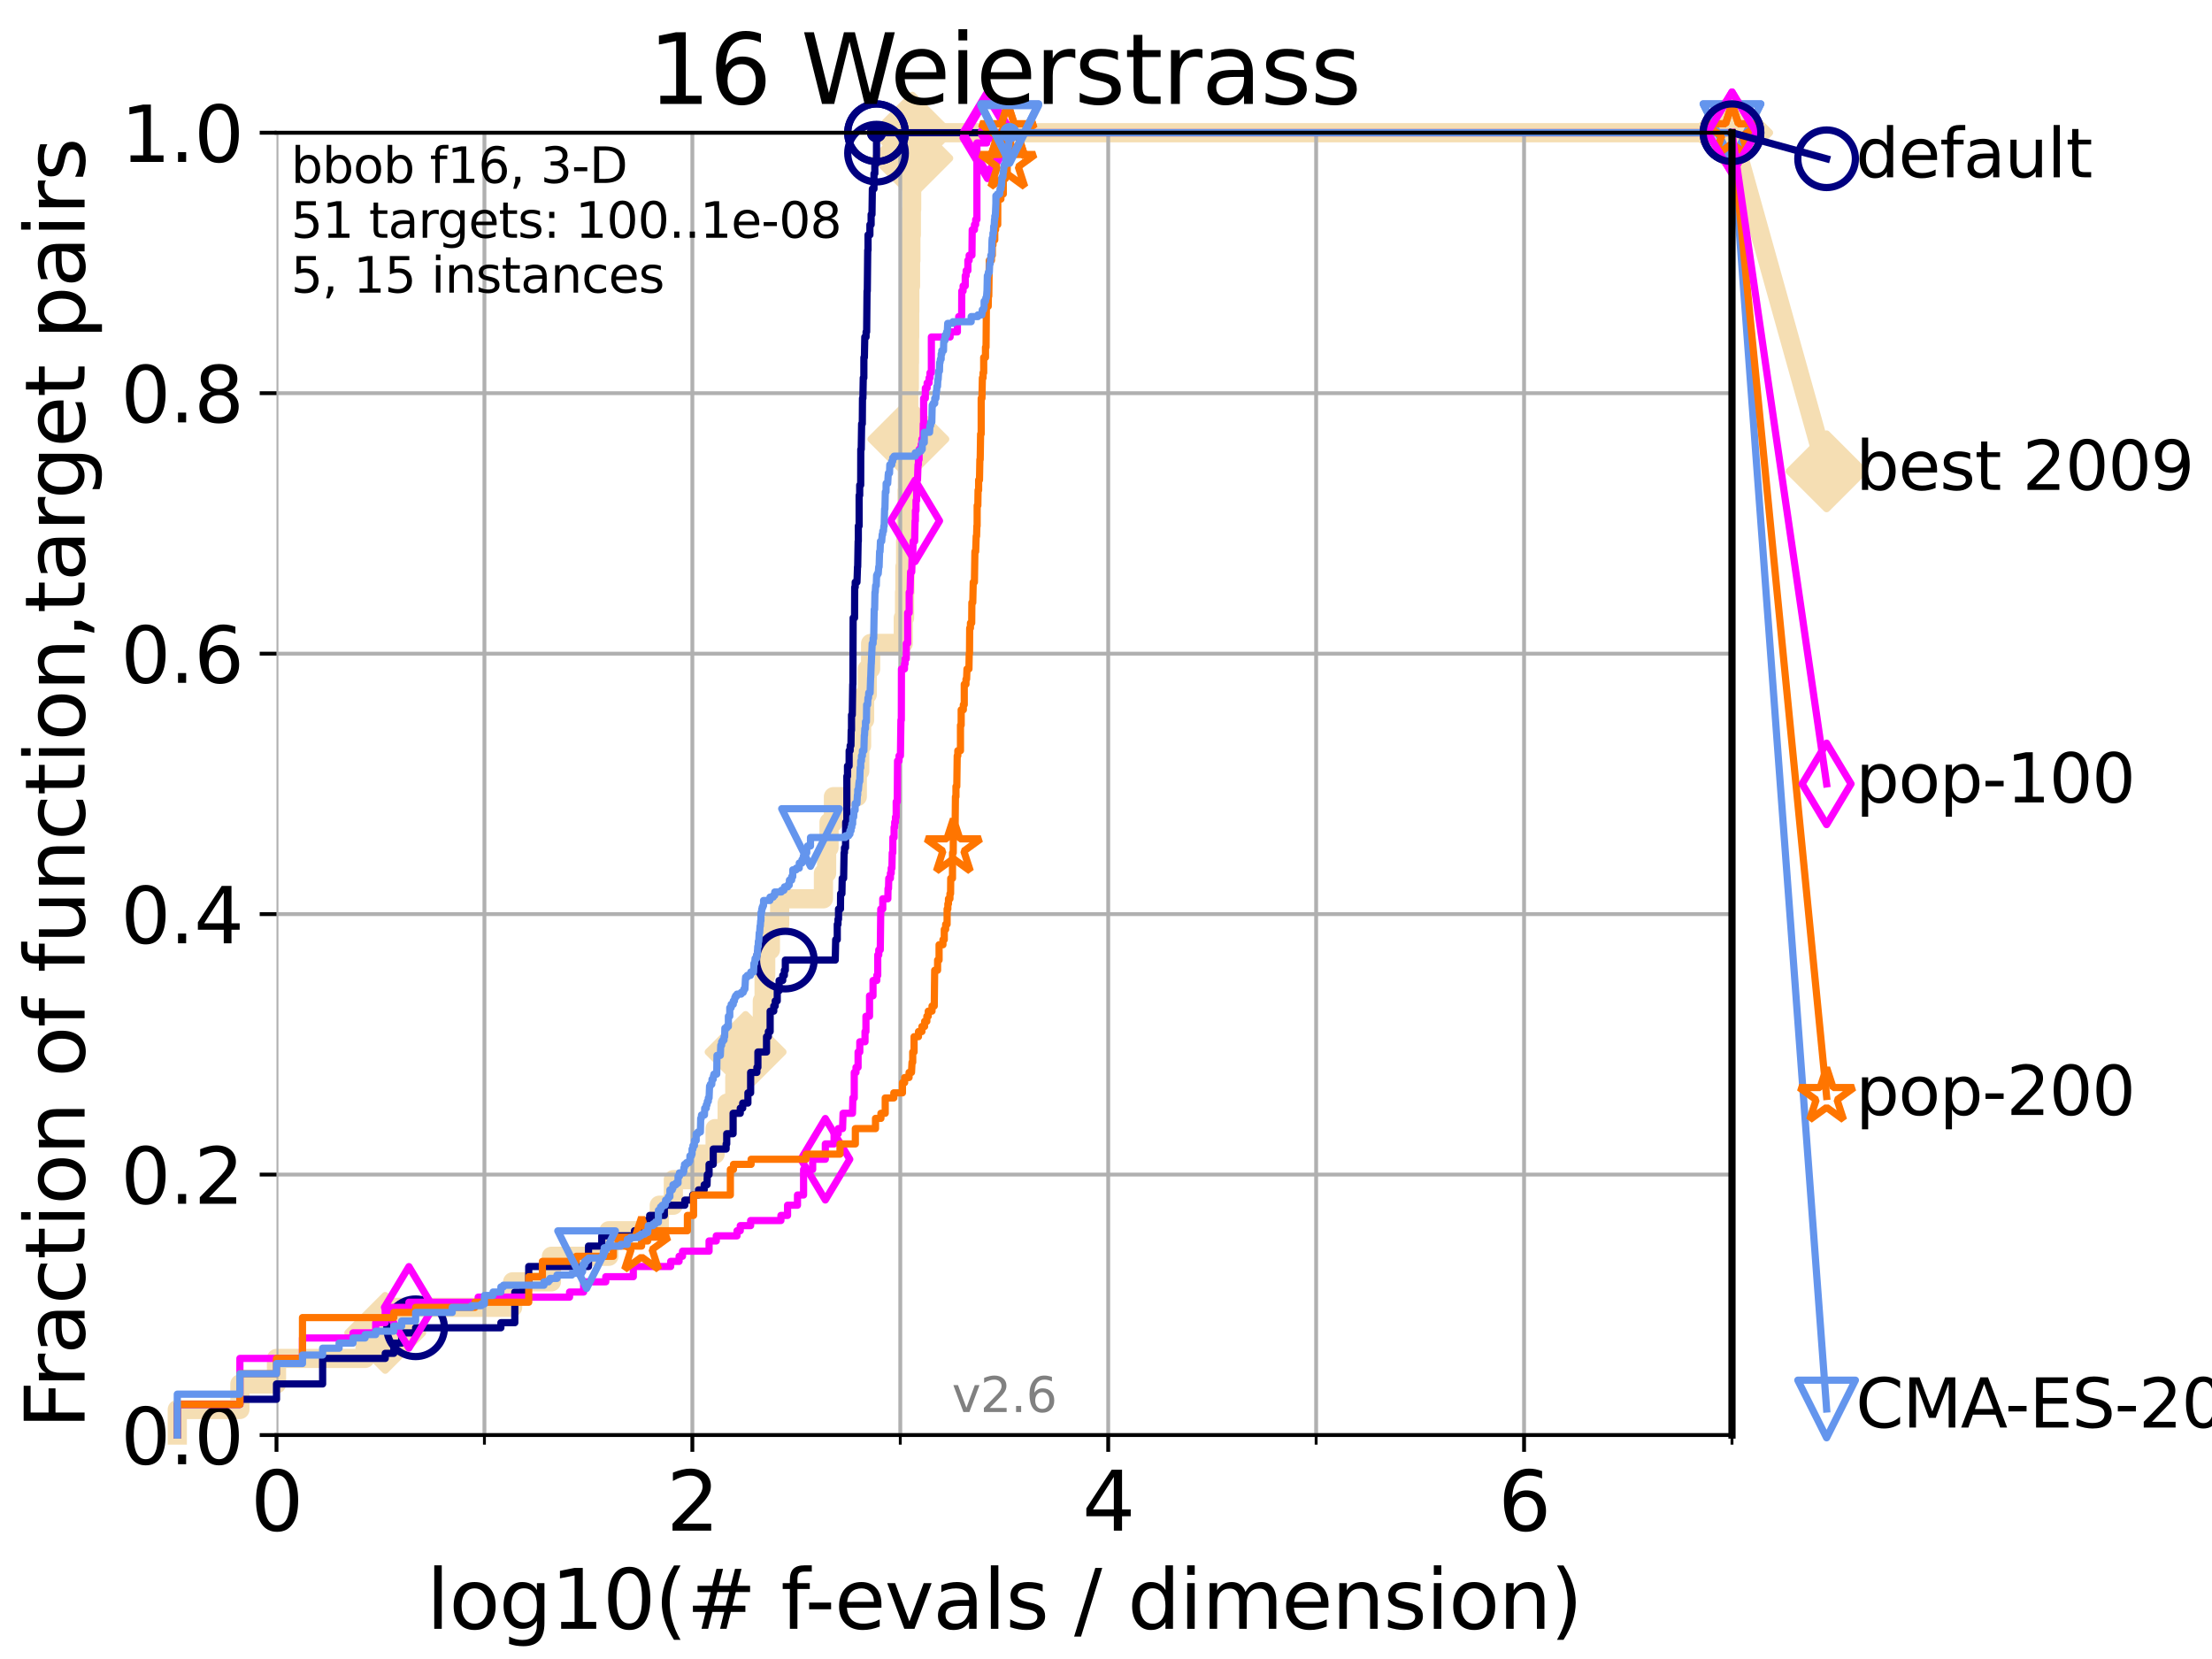 <?xml version="1.0" encoding="utf-8" standalone="no"?>
<!DOCTYPE svg PUBLIC "-//W3C//DTD SVG 1.1//EN"
  "http://www.w3.org/Graphics/SVG/1.1/DTD/svg11.dtd">
<svg xmlns:xlink="http://www.w3.org/1999/xlink" width="460.8pt" height="345.6pt" viewBox="0 0 460.8 345.6" xmlns="http://www.w3.org/2000/svg" version="1.1">
 <defs>
  <style type="text/css">*{stroke-linejoin: round; stroke-linecap: butt}</style>
 </defs>
 <g id="figure_1">
  <g id="patch_1">
   <path d="M 0 345.6 
L 460.8 345.6 
L 460.8 0 
L 0 0 
z
" style="fill: #ffffff"/>
  </g>
  <g id="axes_1">
   <g id="patch_2">
    <path d="M 57.6 298.944 
L 360.806 298.944 
L 360.806 27.648 
L 57.6 27.648 
z
" style="fill: #ffffff"/>
   </g>
   <g id="line2d_1">
    <path d="M 36.933 298.944 
L 36.933 293.624 
L 49.973 293.624 
L 49.973 288.305 
L 57.6 288.305 
L 57.6 282.985 
L 76.051 282.985 
L 76.051 277.666 
L 80.249 277.666 
L 80.249 272.346 
L 106.791 272.346 
L 106.791 267.027 
L 114.872 267.027 
L 114.872 261.707 
L 126.836 261.707 
L 126.836 256.388 
L 137.341 256.388 
L 137.341 251.068 
L 140.266 251.068 
L 140.266 245.749 
L 145.386 245.749 
L 145.386 240.429 
L 148.972 240.429 
L 148.972 235.11 
L 151.478 235.11 
L 151.478 229.79 
L 153.072 229.79 
L 153.072 224.471 
L 155.322 224.471 
L 155.322 219.151 
L 156.697 219.151 
L 156.697 213.832 
L 158.804 213.832 
L 158.804 208.512 
L 159.176 208.512 
L 159.176 203.192 
L 159.513 203.192 
L 159.513 197.873 
L 160.489 197.873 
L 160.489 192.553 
L 162.421 192.553 
L 162.421 187.234 
L 171.538 187.234 
L 171.538 181.914 
L 172.201 181.914 
L 172.201 176.595 
L 172.705 176.595 
L 172.705 171.275 
L 173.621 171.275 
L 173.621 165.956 
L 178.593 165.956 
L 178.593 160.636 
L 179.101 160.636 
L 179.101 155.317 
L 179.49 155.317 
L 179.49 149.997 
L 180.115 149.997 
L 180.115 144.678 
L 180.665 144.678 
L 180.665 139.358 
L 181.366 139.358 
L 181.366 134.039 
L 188.168 134.039 
L 188.168 128.719 
L 188.434 128.719 
L 188.434 123.4 
L 188.511 123.4 
L 188.511 118.08 
L 188.654 118.08 
L 188.654 112.76 
L 188.783 112.76 
L 188.783 107.441 
L 188.953 107.441 
L 188.953 102.121 
L 189.017 102.121 
L 189.017 96.802 
L 189.086 96.802 
L 189.086 91.482 
L 189.23 91.482 
L 189.23 86.163 
L 189.304 86.163 
L 189.304 80.843 
L 189.43 80.843 
L 189.43 75.524 
L 189.469 75.524 
L 189.469 70.204 
L 189.503 70.204 
L 189.503 64.885 
L 189.531 64.885 
L 189.531 59.565 
L 189.683 59.565 
L 189.683 54.246 
L 189.756 54.246 
L 189.756 48.926 
L 189.85 48.926 
L 189.85 43.607 
L 189.917 43.607 
L 189.917 38.287 
L 189.983 38.287 
L 189.983 32.968 
L 190.049 32.968 
L 190.049 27.648 
L 360.806 27.648 
" style="fill: none; stroke: #f5deb3; stroke-width: 4; stroke-linecap: square"/>
   </g>
   <g id="line2d_2">
    <defs>
     <path id="m1b0d0d9291" d="M -0 7.778 
L 7.778 0 
L 0 -7.778 
L -7.778 -0 
z
" style="stroke: #f5deb3; stroke-width: 1.5; stroke-linejoin: miter"/>
    </defs>
    <g>
     <use xlink:href="#m1b0d0d9291" x="80.249" y="277.666" style="fill: #f5deb3; stroke: #f5deb3; stroke-width: 1.5; stroke-linejoin: miter"/>
     <use xlink:href="#m1b0d0d9291" x="155.322" y="219.151" style="fill: #f5deb3; stroke: #f5deb3; stroke-width: 1.5; stroke-linejoin: miter"/>
     <use xlink:href="#m1b0d0d9291" x="189.23" y="91.482" style="fill: #f5deb3; stroke: #f5deb3; stroke-width: 1.5; stroke-linejoin: miter"/>
     <use xlink:href="#m1b0d0d9291" x="190.049" y="32.968" style="fill: #f5deb3; stroke: #f5deb3; stroke-width: 1.5; stroke-linejoin: miter"/>
     <use xlink:href="#m1b0d0d9291" x="190.049" y="27.648" style="fill: #f5deb3; stroke: #f5deb3; stroke-width: 1.5; stroke-linejoin: miter"/>
     <use xlink:href="#m1b0d0d9291" x="360.806" y="27.648" style="fill: #f5deb3; stroke: #f5deb3; stroke-width: 1.5; stroke-linejoin: miter"/>
    </g>
   </g>
   <g id="line2d_3">
    <path style="fill: none; stroke: #f5deb3; stroke-width: 4; stroke-linecap: square"/>
    <g/>
   </g>
   <g id="line2d_4">
    <path d="M 360.806 27.648 
L 380.515 98.185 
" style="fill: none; stroke: #f5deb3; stroke-width: 4; stroke-linecap: square"/>
    <g>
     <use xlink:href="#m1b0d0d9291" x="360.806" y="27.648" style="fill: #f5deb3; stroke: #f5deb3; stroke-width: 1.5; stroke-linejoin: miter"/>
     <use xlink:href="#m1b0d0d9291" x="380.515" y="98.185" style="fill: #f5deb3; stroke: #f5deb3; stroke-width: 1.5; stroke-linejoin: miter"/>
    </g>
   </g>
   <g id="matplotlib.axis_1">
    <g id="xtick_1">
     <g id="line2d_5">
      <path d="M 57.6 298.944 
L 57.6 27.648 
" clip-path="url(#pf5ff3900a7)" style="fill: none; stroke: #b0b0b0; stroke-width: 0.8; stroke-linecap: square"/>
     </g>
     <g id="line2d_6">
      <defs>
       <path id="m776d9206b3" d="M 0 0 
L 0 3.5 
" style="stroke: #000000; stroke-width: 0.8"/>
      </defs>
      <g>
       <use xlink:href="#m776d9206b3" x="57.6" y="298.944" style="stroke: #000000; stroke-width: 0.8"/>
      </g>
     </g>
     <g id="text_1">
      <!-- 0 -->
      <g transform="translate(52.192 318.861)scale(0.17 -0.17)">
       <defs>
        <path id="DejaVuSans-30" d="M 2034 4250 
Q 1547 4250 1301 3770 
Q 1056 3291 1056 2328 
Q 1056 1369 1301 889 
Q 1547 409 2034 409 
Q 2525 409 2770 889 
Q 3016 1369 3016 2328 
Q 3016 3291 2770 3770 
Q 2525 4250 2034 4250 
z
M 2034 4750 
Q 2819 4750 3233 4129 
Q 3647 3509 3647 2328 
Q 3647 1150 3233 529 
Q 2819 -91 2034 -91 
Q 1250 -91 836 529 
Q 422 1150 422 2328 
Q 422 3509 836 4129 
Q 1250 4750 2034 4750 
z
" transform="scale(0.016)"/>
       </defs>
       <use xlink:href="#DejaVuSans-30"/>
      </g>
     </g>
    </g>
    <g id="xtick_2">
     <g id="line2d_7">
      <path d="M 144.23 298.944 
L 144.23 27.648 
" clip-path="url(#pf5ff3900a7)" style="fill: none; stroke: #b0b0b0; stroke-width: 0.8; stroke-linecap: square"/>
     </g>
     <g id="line2d_8">
      <g>
       <use xlink:href="#m776d9206b3" x="144.23" y="298.944" style="stroke: #000000; stroke-width: 0.8"/>
      </g>
     </g>
     <g id="text_2">
      <!-- 2 -->
      <g transform="translate(138.822 318.861)scale(0.17 -0.17)">
       <defs>
        <path id="DejaVuSans-32" d="M 1228 531 
L 3431 531 
L 3431 0 
L 469 0 
L 469 531 
Q 828 903 1448 1529 
Q 2069 2156 2228 2338 
Q 2531 2678 2651 2914 
Q 2772 3150 2772 3378 
Q 2772 3750 2511 3984 
Q 2250 4219 1831 4219 
Q 1534 4219 1204 4116 
Q 875 4013 500 3803 
L 500 4441 
Q 881 4594 1212 4672 
Q 1544 4750 1819 4750 
Q 2544 4750 2975 4387 
Q 3406 4025 3406 3419 
Q 3406 3131 3298 2873 
Q 3191 2616 2906 2266 
Q 2828 2175 2409 1742 
Q 1991 1309 1228 531 
z
" transform="scale(0.016)"/>
       </defs>
       <use xlink:href="#DejaVuSans-32"/>
      </g>
     </g>
    </g>
    <g id="xtick_3">
     <g id="line2d_9">
      <path d="M 230.861 298.944 
L 230.861 27.648 
" clip-path="url(#pf5ff3900a7)" style="fill: none; stroke: #b0b0b0; stroke-width: 0.8; stroke-linecap: square"/>
     </g>
     <g id="line2d_10">
      <g>
       <use xlink:href="#m776d9206b3" x="230.861" y="298.944" style="stroke: #000000; stroke-width: 0.8"/>
      </g>
     </g>
     <g id="text_3">
      <!-- 4 -->
      <g transform="translate(225.453 318.861)scale(0.17 -0.17)">
       <defs>
        <path id="DejaVuSans-34" d="M 2419 4116 
L 825 1625 
L 2419 1625 
L 2419 4116 
z
M 2253 4666 
L 3047 4666 
L 3047 1625 
L 3713 1625 
L 3713 1100 
L 3047 1100 
L 3047 0 
L 2419 0 
L 2419 1100 
L 313 1100 
L 313 1709 
L 2253 4666 
z
" transform="scale(0.016)"/>
       </defs>
       <use xlink:href="#DejaVuSans-34"/>
      </g>
     </g>
    </g>
    <g id="xtick_4">
     <g id="line2d_11">
      <path d="M 317.491 298.944 
L 317.491 27.648 
" clip-path="url(#pf5ff3900a7)" style="fill: none; stroke: #b0b0b0; stroke-width: 0.8; stroke-linecap: square"/>
     </g>
     <g id="line2d_12">
      <g>
       <use xlink:href="#m776d9206b3" x="317.491" y="298.944" style="stroke: #000000; stroke-width: 0.8"/>
      </g>
     </g>
     <g id="text_4">
      <!-- 6 -->
      <g transform="translate(312.083 318.861)scale(0.17 -0.17)">
       <defs>
        <path id="DejaVuSans-36" d="M 2113 2584 
Q 1688 2584 1439 2293 
Q 1191 2003 1191 1497 
Q 1191 994 1439 701 
Q 1688 409 2113 409 
Q 2538 409 2786 701 
Q 3034 994 3034 1497 
Q 3034 2003 2786 2293 
Q 2538 2584 2113 2584 
z
M 3366 4563 
L 3366 3988 
Q 3128 4100 2886 4159 
Q 2644 4219 2406 4219 
Q 1781 4219 1451 3797 
Q 1122 3375 1075 2522 
Q 1259 2794 1537 2939 
Q 1816 3084 2150 3084 
Q 2853 3084 3261 2657 
Q 3669 2231 3669 1497 
Q 3669 778 3244 343 
Q 2819 -91 2113 -91 
Q 1303 -91 875 529 
Q 447 1150 447 2328 
Q 447 3434 972 4092 
Q 1497 4750 2381 4750 
Q 2619 4750 2861 4703 
Q 3103 4656 3366 4563 
z
" transform="scale(0.016)"/>
       </defs>
       <use xlink:href="#DejaVuSans-36"/>
      </g>
     </g>
    </g>
    <g id="xtick_5">
     <g id="line2d_13">
      <path d="M 100.915 298.944 
L 100.915 27.648 
" clip-path="url(#pf5ff3900a7)" style="fill: none; stroke: #b0b0b0; stroke-width: 0.8; stroke-linecap: square"/>
     </g>
     <g id="line2d_14">
      <defs>
       <path id="mb838cc5827" d="M 0 0 
L 0 2 
" style="stroke: #000000; stroke-width: 0.6"/>
      </defs>
      <g>
       <use xlink:href="#mb838cc5827" x="100.915" y="298.944" style="stroke: #000000; stroke-width: 0.6"/>
      </g>
     </g>
    </g>
    <g id="xtick_6">
     <g id="line2d_15">
      <path d="M 187.546 298.944 
L 187.546 27.648 
" clip-path="url(#pf5ff3900a7)" style="fill: none; stroke: #b0b0b0; stroke-width: 0.8; stroke-linecap: square"/>
     </g>
     <g id="line2d_16">
      <g>
       <use xlink:href="#mb838cc5827" x="187.546" y="298.944" style="stroke: #000000; stroke-width: 0.6"/>
      </g>
     </g>
    </g>
    <g id="xtick_7">
     <g id="line2d_17">
      <path d="M 274.176 298.944 
L 274.176 27.648 
" clip-path="url(#pf5ff3900a7)" style="fill: none; stroke: #b0b0b0; stroke-width: 0.8; stroke-linecap: square"/>
     </g>
     <g id="line2d_18">
      <g>
       <use xlink:href="#mb838cc5827" x="274.176" y="298.944" style="stroke: #000000; stroke-width: 0.6"/>
      </g>
     </g>
    </g>
    <g id="xtick_8">
     <g id="line2d_19">
      <path d="M 360.806 298.944 
L 360.806 27.648 
" clip-path="url(#pf5ff3900a7)" style="fill: none; stroke: #b0b0b0; stroke-width: 0.8; stroke-linecap: square"/>
     </g>
     <g id="line2d_20">
      <g>
       <use xlink:href="#mb838cc5827" x="360.806" y="298.944" style="stroke: #000000; stroke-width: 0.6"/>
      </g>
     </g>
    </g>
    <g id="text_5">
     <!-- log10(# f-evals / dimension) -->
     <g transform="translate(88.823 339.314)scale(0.17 -0.17)">
      <defs>
       <path id="DejaVuSans-6c" d="M 603 4863 
L 1178 4863 
L 1178 0 
L 603 0 
L 603 4863 
z
" transform="scale(0.016)"/>
       <path id="DejaVuSans-6f" d="M 1959 3097 
Q 1497 3097 1228 2736 
Q 959 2375 959 1747 
Q 959 1119 1226 758 
Q 1494 397 1959 397 
Q 2419 397 2687 759 
Q 2956 1122 2956 1747 
Q 2956 2369 2687 2733 
Q 2419 3097 1959 3097 
z
M 1959 3584 
Q 2709 3584 3137 3096 
Q 3566 2609 3566 1747 
Q 3566 888 3137 398 
Q 2709 -91 1959 -91 
Q 1206 -91 779 398 
Q 353 888 353 1747 
Q 353 2609 779 3096 
Q 1206 3584 1959 3584 
z
" transform="scale(0.016)"/>
       <path id="DejaVuSans-67" d="M 2906 1791 
Q 2906 2416 2648 2759 
Q 2391 3103 1925 3103 
Q 1463 3103 1205 2759 
Q 947 2416 947 1791 
Q 947 1169 1205 825 
Q 1463 481 1925 481 
Q 2391 481 2648 825 
Q 2906 1169 2906 1791 
z
M 3481 434 
Q 3481 -459 3084 -895 
Q 2688 -1331 1869 -1331 
Q 1566 -1331 1297 -1286 
Q 1028 -1241 775 -1147 
L 775 -588 
Q 1028 -725 1275 -790 
Q 1522 -856 1778 -856 
Q 2344 -856 2625 -561 
Q 2906 -266 2906 331 
L 2906 616 
Q 2728 306 2450 153 
Q 2172 0 1784 0 
Q 1141 0 747 490 
Q 353 981 353 1791 
Q 353 2603 747 3093 
Q 1141 3584 1784 3584 
Q 2172 3584 2450 3431 
Q 2728 3278 2906 2969 
L 2906 3500 
L 3481 3500 
L 3481 434 
z
" transform="scale(0.016)"/>
       <path id="DejaVuSans-31" d="M 794 531 
L 1825 531 
L 1825 4091 
L 703 3866 
L 703 4441 
L 1819 4666 
L 2450 4666 
L 2450 531 
L 3481 531 
L 3481 0 
L 794 0 
L 794 531 
z
" transform="scale(0.016)"/>
       <path id="DejaVuSans-28" d="M 1984 4856 
Q 1566 4138 1362 3434 
Q 1159 2731 1159 2009 
Q 1159 1288 1364 580 
Q 1569 -128 1984 -844 
L 1484 -844 
Q 1016 -109 783 600 
Q 550 1309 550 2009 
Q 550 2706 781 3412 
Q 1013 4119 1484 4856 
L 1984 4856 
z
" transform="scale(0.016)"/>
       <path id="DejaVuSans-23" d="M 3272 2816 
L 2363 2816 
L 2100 1772 
L 3016 1772 
L 3272 2816 
z
M 2803 4594 
L 2478 3297 
L 3391 3297 
L 3719 4594 
L 4219 4594 
L 3897 3297 
L 4872 3297 
L 4872 2816 
L 3775 2816 
L 3519 1772 
L 4513 1772 
L 4513 1294 
L 3397 1294 
L 3072 0 
L 2572 0 
L 2894 1294 
L 1978 1294 
L 1656 0 
L 1153 0 
L 1478 1294 
L 494 1294 
L 494 1772 
L 1594 1772 
L 1856 2816 
L 850 2816 
L 850 3297 
L 1978 3297 
L 2297 4594 
L 2803 4594 
z
" transform="scale(0.016)"/>
       <path id="DejaVuSans-20" transform="scale(0.016)"/>
       <path id="DejaVuSans-66" d="M 2375 4863 
L 2375 4384 
L 1825 4384 
Q 1516 4384 1395 4259 
Q 1275 4134 1275 3809 
L 1275 3500 
L 2222 3500 
L 2222 3053 
L 1275 3053 
L 1275 0 
L 697 0 
L 697 3053 
L 147 3053 
L 147 3500 
L 697 3500 
L 697 3744 
Q 697 4328 969 4595 
Q 1241 4863 1831 4863 
L 2375 4863 
z
" transform="scale(0.016)"/>
       <path id="DejaVuSans-2d" d="M 313 2009 
L 1997 2009 
L 1997 1497 
L 313 1497 
L 313 2009 
z
" transform="scale(0.016)"/>
       <path id="DejaVuSans-65" d="M 3597 1894 
L 3597 1613 
L 953 1613 
Q 991 1019 1311 708 
Q 1631 397 2203 397 
Q 2534 397 2845 478 
Q 3156 559 3463 722 
L 3463 178 
Q 3153 47 2828 -22 
Q 2503 -91 2169 -91 
Q 1331 -91 842 396 
Q 353 884 353 1716 
Q 353 2575 817 3079 
Q 1281 3584 2069 3584 
Q 2775 3584 3186 3129 
Q 3597 2675 3597 1894 
z
M 3022 2063 
Q 3016 2534 2758 2815 
Q 2500 3097 2075 3097 
Q 1594 3097 1305 2825 
Q 1016 2553 972 2059 
L 3022 2063 
z
" transform="scale(0.016)"/>
       <path id="DejaVuSans-76" d="M 191 3500 
L 800 3500 
L 1894 563 
L 2988 3500 
L 3597 3500 
L 2284 0 
L 1503 0 
L 191 3500 
z
" transform="scale(0.016)"/>
       <path id="DejaVuSans-61" d="M 2194 1759 
Q 1497 1759 1228 1600 
Q 959 1441 959 1056 
Q 959 750 1161 570 
Q 1363 391 1709 391 
Q 2188 391 2477 730 
Q 2766 1069 2766 1631 
L 2766 1759 
L 2194 1759 
z
M 3341 1997 
L 3341 0 
L 2766 0 
L 2766 531 
Q 2569 213 2275 61 
Q 1981 -91 1556 -91 
Q 1019 -91 701 211 
Q 384 513 384 1019 
Q 384 1609 779 1909 
Q 1175 2209 1959 2209 
L 2766 2209 
L 2766 2266 
Q 2766 2663 2505 2880 
Q 2244 3097 1772 3097 
Q 1472 3097 1187 3025 
Q 903 2953 641 2809 
L 641 3341 
Q 956 3463 1253 3523 
Q 1550 3584 1831 3584 
Q 2591 3584 2966 3190 
Q 3341 2797 3341 1997 
z
" transform="scale(0.016)"/>
       <path id="DejaVuSans-73" d="M 2834 3397 
L 2834 2853 
Q 2591 2978 2328 3040 
Q 2066 3103 1784 3103 
Q 1356 3103 1142 2972 
Q 928 2841 928 2578 
Q 928 2378 1081 2264 
Q 1234 2150 1697 2047 
L 1894 2003 
Q 2506 1872 2764 1633 
Q 3022 1394 3022 966 
Q 3022 478 2636 193 
Q 2250 -91 1575 -91 
Q 1294 -91 989 -36 
Q 684 19 347 128 
L 347 722 
Q 666 556 975 473 
Q 1284 391 1588 391 
Q 1994 391 2212 530 
Q 2431 669 2431 922 
Q 2431 1156 2273 1281 
Q 2116 1406 1581 1522 
L 1381 1569 
Q 847 1681 609 1914 
Q 372 2147 372 2553 
Q 372 3047 722 3315 
Q 1072 3584 1716 3584 
Q 2034 3584 2315 3537 
Q 2597 3491 2834 3397 
z
" transform="scale(0.016)"/>
       <path id="DejaVuSans-2f" d="M 1625 4666 
L 2156 4666 
L 531 -594 
L 0 -594 
L 1625 4666 
z
" transform="scale(0.016)"/>
       <path id="DejaVuSans-64" d="M 2906 2969 
L 2906 4863 
L 3481 4863 
L 3481 0 
L 2906 0 
L 2906 525 
Q 2725 213 2448 61 
Q 2172 -91 1784 -91 
Q 1150 -91 751 415 
Q 353 922 353 1747 
Q 353 2572 751 3078 
Q 1150 3584 1784 3584 
Q 2172 3584 2448 3432 
Q 2725 3281 2906 2969 
z
M 947 1747 
Q 947 1113 1208 752 
Q 1469 391 1925 391 
Q 2381 391 2643 752 
Q 2906 1113 2906 1747 
Q 2906 2381 2643 2742 
Q 2381 3103 1925 3103 
Q 1469 3103 1208 2742 
Q 947 2381 947 1747 
z
" transform="scale(0.016)"/>
       <path id="DejaVuSans-69" d="M 603 3500 
L 1178 3500 
L 1178 0 
L 603 0 
L 603 3500 
z
M 603 4863 
L 1178 4863 
L 1178 4134 
L 603 4134 
L 603 4863 
z
" transform="scale(0.016)"/>
       <path id="DejaVuSans-6d" d="M 3328 2828 
Q 3544 3216 3844 3400 
Q 4144 3584 4550 3584 
Q 5097 3584 5394 3201 
Q 5691 2819 5691 2113 
L 5691 0 
L 5113 0 
L 5113 2094 
Q 5113 2597 4934 2840 
Q 4756 3084 4391 3084 
Q 3944 3084 3684 2787 
Q 3425 2491 3425 1978 
L 3425 0 
L 2847 0 
L 2847 2094 
Q 2847 2600 2669 2842 
Q 2491 3084 2119 3084 
Q 1678 3084 1418 2786 
Q 1159 2488 1159 1978 
L 1159 0 
L 581 0 
L 581 3500 
L 1159 3500 
L 1159 2956 
Q 1356 3278 1631 3431 
Q 1906 3584 2284 3584 
Q 2666 3584 2933 3390 
Q 3200 3197 3328 2828 
z
" transform="scale(0.016)"/>
       <path id="DejaVuSans-6e" d="M 3513 2113 
L 3513 0 
L 2938 0 
L 2938 2094 
Q 2938 2591 2744 2837 
Q 2550 3084 2163 3084 
Q 1697 3084 1428 2787 
Q 1159 2491 1159 1978 
L 1159 0 
L 581 0 
L 581 3500 
L 1159 3500 
L 1159 2956 
Q 1366 3272 1645 3428 
Q 1925 3584 2291 3584 
Q 2894 3584 3203 3211 
Q 3513 2838 3513 2113 
z
" transform="scale(0.016)"/>
       <path id="DejaVuSans-29" d="M 513 4856 
L 1013 4856 
Q 1481 4119 1714 3412 
Q 1947 2706 1947 2009 
Q 1947 1309 1714 600 
Q 1481 -109 1013 -844 
L 513 -844 
Q 928 -128 1133 580 
Q 1338 1288 1338 2009 
Q 1338 2731 1133 3434 
Q 928 4138 513 4856 
z
" transform="scale(0.016)"/>
      </defs>
      <use xlink:href="#DejaVuSans-6c"/>
      <use xlink:href="#DejaVuSans-6f" x="27.783"/>
      <use xlink:href="#DejaVuSans-67" x="88.965"/>
      <use xlink:href="#DejaVuSans-31" x="152.441"/>
      <use xlink:href="#DejaVuSans-30" x="216.064"/>
      <use xlink:href="#DejaVuSans-28" x="279.688"/>
      <use xlink:href="#DejaVuSans-23" x="318.701"/>
      <use xlink:href="#DejaVuSans-20" x="402.49"/>
      <use xlink:href="#DejaVuSans-66" x="434.277"/>
      <use xlink:href="#DejaVuSans-2d" x="463.982"/>
      <use xlink:href="#DejaVuSans-65" x="500.066"/>
      <use xlink:href="#DejaVuSans-76" x="561.59"/>
      <use xlink:href="#DejaVuSans-61" x="620.77"/>
      <use xlink:href="#DejaVuSans-6c" x="682.049"/>
      <use xlink:href="#DejaVuSans-73" x="709.832"/>
      <use xlink:href="#DejaVuSans-20" x="761.932"/>
      <use xlink:href="#DejaVuSans-2f" x="793.719"/>
      <use xlink:href="#DejaVuSans-20" x="827.41"/>
      <use xlink:href="#DejaVuSans-64" x="859.197"/>
      <use xlink:href="#DejaVuSans-69" x="922.674"/>
      <use xlink:href="#DejaVuSans-6d" x="950.457"/>
      <use xlink:href="#DejaVuSans-65" x="1047.869"/>
      <use xlink:href="#DejaVuSans-6e" x="1109.393"/>
      <use xlink:href="#DejaVuSans-73" x="1172.771"/>
      <use xlink:href="#DejaVuSans-69" x="1224.871"/>
      <use xlink:href="#DejaVuSans-6f" x="1252.654"/>
      <use xlink:href="#DejaVuSans-6e" x="1313.836"/>
      <use xlink:href="#DejaVuSans-29" x="1377.215"/>
     </g>
    </g>
   </g>
   <g id="matplotlib.axis_2">
    <g id="ytick_1">
     <g id="line2d_21">
      <path d="M 57.6 298.944 
L 360.806 298.944 
" clip-path="url(#pf5ff3900a7)" style="fill: none; stroke: #b0b0b0; stroke-width: 0.8; stroke-linecap: square"/>
     </g>
     <g id="line2d_22">
      <defs>
       <path id="m2cb77988d5" d="M 0 0 
L -3.5 0 
" style="stroke: #000000; stroke-width: 0.8"/>
      </defs>
      <g>
       <use xlink:href="#m2cb77988d5" x="57.6" y="298.944" style="stroke: #000000; stroke-width: 0.8"/>
      </g>
     </g>
     <g id="text_6">
      <!-- 0.0 -->
      <g transform="translate(25.155 305.023)scale(0.16 -0.16)">
       <defs>
        <path id="DejaVuSans-2e" d="M 684 794 
L 1344 794 
L 1344 0 
L 684 0 
L 684 794 
z
" transform="scale(0.016)"/>
       </defs>
       <use xlink:href="#DejaVuSans-30"/>
       <use xlink:href="#DejaVuSans-2e" x="63.623"/>
       <use xlink:href="#DejaVuSans-30" x="95.41"/>
      </g>
     </g>
    </g>
    <g id="ytick_2">
     <g id="line2d_23">
      <path d="M 57.6 244.685 
L 360.806 244.685 
" clip-path="url(#pf5ff3900a7)" style="fill: none; stroke: #b0b0b0; stroke-width: 0.8; stroke-linecap: square"/>
     </g>
     <g id="line2d_24">
      <g>
       <use xlink:href="#m2cb77988d5" x="57.6" y="244.685" style="stroke: #000000; stroke-width: 0.8"/>
      </g>
     </g>
     <g id="text_7">
      <!-- 0.2 -->
      <g transform="translate(25.155 250.764)scale(0.16 -0.16)">
       <use xlink:href="#DejaVuSans-30"/>
       <use xlink:href="#DejaVuSans-2e" x="63.623"/>
       <use xlink:href="#DejaVuSans-32" x="95.41"/>
      </g>
     </g>
    </g>
    <g id="ytick_3">
     <g id="line2d_25">
      <path d="M 57.6 190.426 
L 360.806 190.426 
" clip-path="url(#pf5ff3900a7)" style="fill: none; stroke: #b0b0b0; stroke-width: 0.8; stroke-linecap: square"/>
     </g>
     <g id="line2d_26">
      <g>
       <use xlink:href="#m2cb77988d5" x="57.6" y="190.426" style="stroke: #000000; stroke-width: 0.8"/>
      </g>
     </g>
     <g id="text_8">
      <!-- 0.4 -->
      <g transform="translate(25.155 196.504)scale(0.16 -0.16)">
       <use xlink:href="#DejaVuSans-30"/>
       <use xlink:href="#DejaVuSans-2e" x="63.623"/>
       <use xlink:href="#DejaVuSans-34" x="95.41"/>
      </g>
     </g>
    </g>
    <g id="ytick_4">
     <g id="line2d_27">
      <path d="M 57.6 136.166 
L 360.806 136.166 
" clip-path="url(#pf5ff3900a7)" style="fill: none; stroke: #b0b0b0; stroke-width: 0.8; stroke-linecap: square"/>
     </g>
     <g id="line2d_28">
      <g>
       <use xlink:href="#m2cb77988d5" x="57.6" y="136.166" style="stroke: #000000; stroke-width: 0.8"/>
      </g>
     </g>
     <g id="text_9">
      <!-- 0.6 -->
      <g transform="translate(25.155 142.245)scale(0.16 -0.16)">
       <use xlink:href="#DejaVuSans-30"/>
       <use xlink:href="#DejaVuSans-2e" x="63.623"/>
       <use xlink:href="#DejaVuSans-36" x="95.41"/>
      </g>
     </g>
    </g>
    <g id="ytick_5">
     <g id="line2d_29">
      <path d="M 57.6 81.907 
L 360.806 81.907 
" clip-path="url(#pf5ff3900a7)" style="fill: none; stroke: #b0b0b0; stroke-width: 0.8; stroke-linecap: square"/>
     </g>
     <g id="line2d_30">
      <g>
       <use xlink:href="#m2cb77988d5" x="57.6" y="81.907" style="stroke: #000000; stroke-width: 0.8"/>
      </g>
     </g>
     <g id="text_10">
      <!-- 0.8 -->
      <g transform="translate(25.155 87.986)scale(0.16 -0.16)">
       <defs>
        <path id="DejaVuSans-38" d="M 2034 2216 
Q 1584 2216 1326 1975 
Q 1069 1734 1069 1313 
Q 1069 891 1326 650 
Q 1584 409 2034 409 
Q 2484 409 2743 651 
Q 3003 894 3003 1313 
Q 3003 1734 2745 1975 
Q 2488 2216 2034 2216 
z
M 1403 2484 
Q 997 2584 770 2862 
Q 544 3141 544 3541 
Q 544 4100 942 4425 
Q 1341 4750 2034 4750 
Q 2731 4750 3128 4425 
Q 3525 4100 3525 3541 
Q 3525 3141 3298 2862 
Q 3072 2584 2669 2484 
Q 3125 2378 3379 2068 
Q 3634 1759 3634 1313 
Q 3634 634 3220 271 
Q 2806 -91 2034 -91 
Q 1263 -91 848 271 
Q 434 634 434 1313 
Q 434 1759 690 2068 
Q 947 2378 1403 2484 
z
M 1172 3481 
Q 1172 3119 1398 2916 
Q 1625 2713 2034 2713 
Q 2441 2713 2670 2916 
Q 2900 3119 2900 3481 
Q 2900 3844 2670 4047 
Q 2441 4250 2034 4250 
Q 1625 4250 1398 4047 
Q 1172 3844 1172 3481 
z
" transform="scale(0.016)"/>
       </defs>
       <use xlink:href="#DejaVuSans-30"/>
       <use xlink:href="#DejaVuSans-2e" x="63.623"/>
       <use xlink:href="#DejaVuSans-38" x="95.41"/>
      </g>
     </g>
    </g>
    <g id="ytick_6">
     <g id="line2d_31">
      <path d="M 57.6 27.648 
L 360.806 27.648 
" clip-path="url(#pf5ff3900a7)" style="fill: none; stroke: #b0b0b0; stroke-width: 0.8; stroke-linecap: square"/>
     </g>
     <g id="line2d_32">
      <g>
       <use xlink:href="#m2cb77988d5" x="57.6" y="27.648" style="stroke: #000000; stroke-width: 0.8"/>
      </g>
     </g>
     <g id="text_11">
      <!-- 1.0 -->
      <g transform="translate(25.155 33.727)scale(0.16 -0.16)">
       <use xlink:href="#DejaVuSans-31"/>
       <use xlink:href="#DejaVuSans-2e" x="63.623"/>
       <use xlink:href="#DejaVuSans-30" x="95.41"/>
      </g>
     </g>
    </g>
    <g id="text_12">
     <!-- Fraction of function,target pairs -->
     <g transform="translate(17.62 297.681)rotate(-90)scale(0.17 -0.17)">
      <defs>
       <path id="DejaVuSans-46" d="M 628 4666 
L 3309 4666 
L 3309 4134 
L 1259 4134 
L 1259 2759 
L 3109 2759 
L 3109 2228 
L 1259 2228 
L 1259 0 
L 628 0 
L 628 4666 
z
" transform="scale(0.016)"/>
       <path id="DejaVuSans-72" d="M 2631 2963 
Q 2534 3019 2420 3045 
Q 2306 3072 2169 3072 
Q 1681 3072 1420 2755 
Q 1159 2438 1159 1844 
L 1159 0 
L 581 0 
L 581 3500 
L 1159 3500 
L 1159 2956 
Q 1341 3275 1631 3429 
Q 1922 3584 2338 3584 
Q 2397 3584 2469 3576 
Q 2541 3569 2628 3553 
L 2631 2963 
z
" transform="scale(0.016)"/>
       <path id="DejaVuSans-63" d="M 3122 3366 
L 3122 2828 
Q 2878 2963 2633 3030 
Q 2388 3097 2138 3097 
Q 1578 3097 1268 2742 
Q 959 2388 959 1747 
Q 959 1106 1268 751 
Q 1578 397 2138 397 
Q 2388 397 2633 464 
Q 2878 531 3122 666 
L 3122 134 
Q 2881 22 2623 -34 
Q 2366 -91 2075 -91 
Q 1284 -91 818 406 
Q 353 903 353 1747 
Q 353 2603 823 3093 
Q 1294 3584 2113 3584 
Q 2378 3584 2631 3529 
Q 2884 3475 3122 3366 
z
" transform="scale(0.016)"/>
       <path id="DejaVuSans-74" d="M 1172 4494 
L 1172 3500 
L 2356 3500 
L 2356 3053 
L 1172 3053 
L 1172 1153 
Q 1172 725 1289 603 
Q 1406 481 1766 481 
L 2356 481 
L 2356 0 
L 1766 0 
Q 1100 0 847 248 
Q 594 497 594 1153 
L 594 3053 
L 172 3053 
L 172 3500 
L 594 3500 
L 594 4494 
L 1172 4494 
z
" transform="scale(0.016)"/>
       <path id="DejaVuSans-75" d="M 544 1381 
L 544 3500 
L 1119 3500 
L 1119 1403 
Q 1119 906 1312 657 
Q 1506 409 1894 409 
Q 2359 409 2629 706 
Q 2900 1003 2900 1516 
L 2900 3500 
L 3475 3500 
L 3475 0 
L 2900 0 
L 2900 538 
Q 2691 219 2414 64 
Q 2138 -91 1772 -91 
Q 1169 -91 856 284 
Q 544 659 544 1381 
z
M 1991 3584 
L 1991 3584 
z
" transform="scale(0.016)"/>
       <path id="DejaVuSans-2c" d="M 750 794 
L 1409 794 
L 1409 256 
L 897 -744 
L 494 -744 
L 750 256 
L 750 794 
z
" transform="scale(0.016)"/>
       <path id="DejaVuSans-70" d="M 1159 525 
L 1159 -1331 
L 581 -1331 
L 581 3500 
L 1159 3500 
L 1159 2969 
Q 1341 3281 1617 3432 
Q 1894 3584 2278 3584 
Q 2916 3584 3314 3078 
Q 3713 2572 3713 1747 
Q 3713 922 3314 415 
Q 2916 -91 2278 -91 
Q 1894 -91 1617 61 
Q 1341 213 1159 525 
z
M 3116 1747 
Q 3116 2381 2855 2742 
Q 2594 3103 2138 3103 
Q 1681 3103 1420 2742 
Q 1159 2381 1159 1747 
Q 1159 1113 1420 752 
Q 1681 391 2138 391 
Q 2594 391 2855 752 
Q 3116 1113 3116 1747 
z
" transform="scale(0.016)"/>
      </defs>
      <use xlink:href="#DejaVuSans-46"/>
      <use xlink:href="#DejaVuSans-72" x="50.27"/>
      <use xlink:href="#DejaVuSans-61" x="91.383"/>
      <use xlink:href="#DejaVuSans-63" x="152.662"/>
      <use xlink:href="#DejaVuSans-74" x="207.643"/>
      <use xlink:href="#DejaVuSans-69" x="246.852"/>
      <use xlink:href="#DejaVuSans-6f" x="274.635"/>
      <use xlink:href="#DejaVuSans-6e" x="335.816"/>
      <use xlink:href="#DejaVuSans-20" x="399.195"/>
      <use xlink:href="#DejaVuSans-6f" x="430.982"/>
      <use xlink:href="#DejaVuSans-66" x="492.164"/>
      <use xlink:href="#DejaVuSans-20" x="527.369"/>
      <use xlink:href="#DejaVuSans-66" x="559.156"/>
      <use xlink:href="#DejaVuSans-75" x="594.361"/>
      <use xlink:href="#DejaVuSans-6e" x="657.74"/>
      <use xlink:href="#DejaVuSans-63" x="721.119"/>
      <use xlink:href="#DejaVuSans-74" x="776.1"/>
      <use xlink:href="#DejaVuSans-69" x="815.309"/>
      <use xlink:href="#DejaVuSans-6f" x="843.092"/>
      <use xlink:href="#DejaVuSans-6e" x="904.273"/>
      <use xlink:href="#DejaVuSans-2c" x="967.652"/>
      <use xlink:href="#DejaVuSans-74" x="999.439"/>
      <use xlink:href="#DejaVuSans-61" x="1038.648"/>
      <use xlink:href="#DejaVuSans-72" x="1099.928"/>
      <use xlink:href="#DejaVuSans-67" x="1139.291"/>
      <use xlink:href="#DejaVuSans-65" x="1202.768"/>
      <use xlink:href="#DejaVuSans-74" x="1264.291"/>
      <use xlink:href="#DejaVuSans-20" x="1303.5"/>
      <use xlink:href="#DejaVuSans-70" x="1335.287"/>
      <use xlink:href="#DejaVuSans-61" x="1398.764"/>
      <use xlink:href="#DejaVuSans-69" x="1460.043"/>
      <use xlink:href="#DejaVuSans-72" x="1487.826"/>
      <use xlink:href="#DejaVuSans-73" x="1528.939"/>
     </g>
    </g>
   </g>
   <g id="line2d_33">
    <defs>
     <path id="m17384ea682" d="M 0 1.5 
C 0.398 1.5 0.779 1.342 1.061 1.061 
C 1.342 0.779 1.5 0.398 1.5 0 
C 1.5 -0.398 1.342 -0.779 1.061 -1.061 
C 0.779 -1.342 0.398 -1.5 0 -1.5 
C -0.398 -1.5 -0.779 -1.342 -1.061 -1.061 
C -1.342 -0.779 -1.5 -0.398 -1.5 0 
C -1.5 0.398 -1.342 0.779 -1.061 1.061 
C -0.779 1.342 -0.398 1.5 0 1.5 
z
" style="stroke: #f5deb3"/>
    </defs>
    <g>
     <use xlink:href="#m17384ea682" x="190.049" y="27.648" style="fill: #f5deb3; stroke: #f5deb3"/>
     <use xlink:href="#m17384ea682" x="190.049" y="27.648" style="fill: #f5deb3; stroke: #f5deb3"/>
    </g>
   </g>
   <g id="line2d_34">
    <defs>
     <path id="mc5563258f5" d="M 0 1.5 
C 0.398 1.5 0.779 1.342 1.061 1.061 
C 1.342 0.779 1.5 0.398 1.5 0 
C 1.5 -0.398 1.342 -0.779 1.061 -1.061 
C 0.779 -1.342 0.398 -1.5 0 -1.5 
C -0.398 -1.5 -0.779 -1.342 -1.061 -1.061 
C -1.342 -0.779 -1.5 -0.398 -1.5 0 
C -1.5 0.398 -1.342 0.779 -1.061 1.061 
C -0.779 1.342 -0.398 1.5 0 1.5 
z
" style="stroke: #000080"/>
    </defs>
    <g>
     <use xlink:href="#mc5563258f5" x="182.596" y="27.648" style="fill: #000080; stroke: #000080"/>
     <use xlink:href="#mc5563258f5" x="182.596" y="27.648" style="fill: #000080; stroke: #000080"/>
    </g>
   </g>
   <g id="line2d_35">
    <path d="M 36.933 298.944 
L 36.933 292.561 
L 49.973 292.561 
L 49.973 291.497 
L 57.6 291.497 
L 57.6 288.305 
L 67.209 288.305 
L 67.209 282.985 
L 80.249 282.985 
L 80.249 281.922 
L 82.042 281.922 
L 82.042 279.794 
L 83.678 279.794 
L 83.678 277.666 
L 86.578 277.666 
L 86.578 276.602 
L 104.345 276.602 
L 104.345 275.538 
L 107.245 275.538 
L 107.245 269.155 
L 108.956 269.155 
L 108.956 268.091 
L 110.145 268.091 
L 110.145 263.835 
L 122.599 263.835 
L 122.599 259.579 
L 125.357 259.579 
L 125.357 257.452 
L 132.169 257.452 
L 132.169 256.388 
L 134.725 256.388 
L 134.725 254.26 
L 135.339 254.26 
L 135.339 253.196 
L 138.396 253.196 
L 138.396 251.068 
L 142.662 251.068 
L 142.662 250.004 
L 144.293 250.004 
L 144.293 248.94 
L 145.503 248.94 
L 145.503 247.877 
L 146.695 247.877 
L 146.695 246.813 
L 147.291 246.813 
L 147.344 244.685 
L 147.712 244.685 
L 147.712 242.557 
L 148.578 242.557 
L 148.578 239.365 
L 151.263 239.365 
L 151.263 238.301 
L 151.392 238.301 
L 151.392 236.174 
L 152.716 236.174 
L 152.716 231.918 
L 154.212 231.918 
L 154.212 230.854 
L 154.722 230.854 
L 154.722 229.79 
L 155.803 229.79 
L 155.803 227.662 
L 156.371 227.662 
L 156.371 223.407 
L 157.673 223.407 
L 157.673 222.343 
L 157.886 222.343 
L 157.886 219.151 
L 159.679 219.151 
L 159.679 215.959 
L 160.062 215.959 
L 160.062 214.895 
L 160.436 214.895 
L 160.436 210.64 
L 161.189 210.64 
L 161.189 209.576 
L 161.492 209.576 
L 161.492 208.512 
L 161.913 208.512 
L 161.913 206.384 
L 162.301 206.384 
L 162.301 204.256 
L 163.054 204.256 
L 163.054 203.192 
L 163.397 203.192 
L 163.397 202.129 
L 163.599 202.129 
L 163.599 200.001 
L 173.998 200.001 
L 174.088 195.745 
L 174.418 195.745 
L 174.418 192.553 
L 174.569 192.553 
L 174.569 191.49 
L 174.681 191.49 
L 174.681 189.362 
L 175.087 189.362 
L 175.111 186.17 
L 175.388 186.17 
L 175.448 182.978 
L 175.744 182.978 
L 175.838 177.659 
L 175.919 177.659 
L 175.919 176.595 
L 176.139 176.595 
L 176.174 171.275 
L 176.413 171.275 
L 176.413 161.7 
L 176.549 161.7 
L 176.549 159.572 
L 176.883 159.572 
L 176.894 156.381 
L 177.103 156.381 
L 177.103 155.317 
L 177.266 155.317 
L 177.32 152.125 
L 177.385 152.125 
L 177.385 148.933 
L 177.545 148.933 
L 177.641 142.55 
L 177.673 142.55 
L 177.726 128.719 
L 178.02 128.719 
L 178.051 122.336 
L 178.154 122.336 
L 178.154 121.272 
L 178.523 121.272 
L 178.634 118.08 
L 178.674 118.08 
L 178.764 112.76 
L 178.804 112.76 
L 178.804 109.569 
L 178.973 109.569 
L 178.973 103.185 
L 179.091 103.185 
L 179.091 101.058 
L 179.297 101.058 
L 179.316 93.61 
L 179.413 93.61 
L 179.49 88.291 
L 179.634 88.291 
L 179.672 82.971 
L 179.758 82.971 
L 179.833 78.715 
L 179.956 78.715 
L 179.965 74.46 
L 180.068 74.46 
L 180.152 70.204 
L 180.419 70.204 
L 180.419 69.14 
L 180.538 69.14 
L 180.62 60.629 
L 180.674 60.629 
L 180.764 52.118 
L 180.827 52.118 
L 180.827 48.926 
L 181.217 48.926 
L 181.217 46.798 
L 181.47 46.798 
L 181.47 44.67 
L 181.651 44.67 
L 181.728 39.351 
L 182.067 39.351 
L 182.067 36.159 
L 182.242 36.159 
L 182.242 34.031 
L 182.588 34.031 
L 182.596 27.648 
L 360.806 27.648 
L 360.806 27.648 
" style="fill: none; stroke: #000080; stroke-width: 1.5; stroke-linecap: square"/>
   </g>
   <g id="line2d_36">
    <defs>
     <path id="m118253070d" d="M 0 6 
C 1.591 6 3.117 5.368 4.243 4.243 
C 5.368 3.117 6 1.591 6 0 
C 6 -1.591 5.368 -3.117 4.243 -4.243 
C 3.117 -5.368 1.591 -6 0 -6 
C -1.591 -6 -3.117 -5.368 -4.243 -4.243 
C -5.368 -3.117 -6 -1.591 -6 0 
C -6 1.591 -5.368 3.117 -4.243 4.243 
C -3.117 5.368 -1.591 6 0 6 
z
" style="stroke: #000080; stroke-width: 1.5"/>
    </defs>
    <g>
     <use xlink:href="#m118253070d" x="86.578" y="276.602" style="fill-opacity: 0; stroke: #000080; stroke-width: 1.5"/>
     <use xlink:href="#m118253070d" x="163.599" y="200.001" style="fill-opacity: 0; stroke: #000080; stroke-width: 1.5"/>
     <use xlink:href="#m118253070d" x="182.596" y="31.904" style="fill-opacity: 0; stroke: #000080; stroke-width: 1.5"/>
     <use xlink:href="#m118253070d" x="182.596" y="27.648" style="fill-opacity: 0; stroke: #000080; stroke-width: 1.5"/>
     <use xlink:href="#m118253070d" x="182.596" y="27.648" style="fill-opacity: 0; stroke: #000080; stroke-width: 1.5"/>
     <use xlink:href="#m118253070d" x="360.806" y="27.648" style="fill-opacity: 0; stroke: #000080; stroke-width: 1.5"/>
    </g>
   </g>
   <g id="line2d_37">
    <path style="fill: none; stroke: #000080; stroke-width: 1.5; stroke-linecap: square"/>
    <g/>
   </g>
   <g id="line2d_38">
    <defs>
     <path id="md8ca8a7b61" d="M 0 1.5 
C 0.398 1.5 0.779 1.342 1.061 1.061 
C 1.342 0.779 1.5 0.398 1.5 0 
C 1.5 -0.398 1.342 -0.779 1.061 -1.061 
C 0.779 -1.342 0.398 -1.5 0 -1.5 
C -0.398 -1.5 -0.779 -1.342 -1.061 -1.061 
C -1.342 -0.779 -1.5 -0.398 -1.5 0 
C -1.5 0.398 -1.342 0.779 -1.061 1.061 
C -0.779 1.342 -0.398 1.5 0 1.5 
z
" style="stroke: #ff00ff"/>
    </defs>
    <g>
     <use xlink:href="#md8ca8a7b61" x="205.71" y="27.648" style="fill: #ff00ff; stroke: #ff00ff"/>
     <use xlink:href="#md8ca8a7b61" x="205.71" y="27.648" style="fill: #ff00ff; stroke: #ff00ff"/>
    </g>
   </g>
   <g id="line2d_39">
    <path d="M 36.933 298.944 
L 36.933 292.561 
L 49.973 292.561 
L 49.973 282.985 
L 63.012 282.985 
L 63.012 278.73 
L 73.539 278.73 
L 73.539 277.666 
L 78.267 277.666 
L 78.267 275.538 
L 80.249 275.538 
L 80.249 272.346 
L 85.184 272.346 
L 85.184 271.282 
L 99.617 271.282 
L 99.617 270.219 
L 118.647 270.219 
L 118.647 269.155 
L 121.582 269.155 
L 121.582 267.027 
L 126.193 267.027 
L 126.193 265.963 
L 131.929 265.963 
L 131.929 263.835 
L 139.717 263.835 
L 139.717 262.771 
L 141.466 262.771 
L 141.466 261.707 
L 142.179 261.707 
L 142.179 260.643 
L 147.712 260.643 
L 147.712 258.516 
L 149.214 258.516 
L 149.214 257.452 
L 153.536 257.452 
L 153.536 256.388 
L 154.212 256.388 
L 154.212 255.324 
L 156.371 255.324 
L 156.371 254.26 
L 162.681 254.26 
L 162.681 253.196 
L 164.064 253.196 
L 164.064 251.068 
L 166.131 251.068 
L 166.131 248.94 
L 167.398 248.94 
L 167.398 243.621 
L 169.294 243.621 
L 169.294 241.493 
L 171.93 241.493 
L 171.93 238.301 
L 173.752 238.301 
L 173.752 236.174 
L 174.619 236.174 
L 174.619 235.11 
L 175.52 235.11 
L 175.626 231.918 
L 177.588 231.918 
L 177.662 228.726 
L 177.957 228.726 
L 177.957 223.407 
L 178.319 223.407 
L 178.319 222.343 
L 178.754 222.343 
L 178.754 219.151 
L 179.111 219.151 
L 179.111 217.023 
L 180.198 217.023 
L 180.198 214.895 
L 180.392 214.895 
L 180.392 211.704 
L 181.138 211.704 
L 181.138 207.448 
L 181.864 207.448 
L 181.864 204.256 
L 182.653 204.256 
L 182.653 203.192 
L 182.848 203.192 
L 182.848 198.937 
L 183.064 198.937 
L 183.064 197.873 
L 183.379 197.873 
L 183.481 189.362 
L 183.896 189.362 
L 183.896 187.234 
L 184.955 187.234 
L 184.991 185.106 
L 185.091 185.106 
L 185.148 182.978 
L 185.487 182.978 
L 185.487 181.914 
L 185.654 181.914 
L 185.654 180.85 
L 185.806 180.85 
L 185.868 177.659 
L 185.984 177.659 
L 186.004 174.467 
L 186.254 174.467 
L 186.254 172.339 
L 186.382 172.339 
L 186.382 171.275 
L 186.541 171.275 
L 186.541 170.211 
L 186.693 170.211 
L 186.693 167.02 
L 186.914 167.02 
L 186.973 158.508 
L 187.287 158.508 
L 187.287 157.445 
L 187.577 157.445 
L 187.677 149.997 
L 187.764 149.997 
L 187.789 139.358 
L 188.416 139.358 
L 188.416 138.294 
L 188.541 138.294 
L 188.541 137.23 
L 188.795 137.23 
L 188.795 134.039 
L 189.08 134.039 
L 189.08 127.655 
L 189.401 127.655 
L 189.401 123.4 
L 189.582 123.4 
L 189.689 119.144 
L 189.933 119.144 
L 190.005 115.952 
L 190.131 115.952 
L 190.218 112.76 
L 190.537 112.76 
L 190.627 108.505 
L 190.691 108.505 
L 190.691 106.377 
L 190.823 106.377 
L 190.823 104.249 
L 190.954 104.249 
L 190.954 99.994 
L 191.131 99.994 
L 191.24 96.802 
L 191.322 96.802 
L 191.322 95.738 
L 191.465 95.738 
L 191.465 93.61 
L 191.898 93.61 
L 191.898 92.546 
L 192.037 92.546 
L 192.037 91.482 
L 192.277 91.482 
L 192.331 88.291 
L 192.409 88.291 
L 192.409 82.971 
L 192.764 82.971 
L 192.764 80.843 
L 193.14 80.843 
L 193.14 79.779 
L 193.545 79.779 
L 193.545 78.715 
L 193.736 78.715 
L 193.736 77.652 
L 194.022 77.652 
L 194.022 70.204 
L 197.925 70.204 
L 197.925 69.14 
L 199.444 69.14 
L 199.444 67.013 
L 199.719 67.013 
L 199.719 65.949 
L 200.332 65.949 
L 200.354 60.629 
L 200.629 60.629 
L 200.629 59.565 
L 201.077 59.565 
L 201.077 57.437 
L 201.268 57.437 
L 201.268 56.373 
L 201.625 56.373 
L 201.625 54.246 
L 201.893 54.246 
L 201.893 53.182 
L 202.474 53.182 
L 202.528 47.862 
L 202.995 47.862 
L 202.995 46.798 
L 203.249 46.798 
L 203.249 45.734 
L 203.509 45.734 
L 203.509 29.776 
L 205.561 29.776 
L 205.561 28.712 
L 205.71 28.712 
L 205.71 27.648 
L 360.806 27.648 
L 360.806 27.648 
" style="fill: none; stroke: #ff00ff; stroke-width: 1.5; stroke-linecap: square"/>
   </g>
   <g id="line2d_40">
    <defs>
     <path id="m45f97b00c2" d="M -0 8.485 
L 5.091 0 
L 0 -8.485 
L -5.091 -0 
z
" style="stroke: #ff00ff; stroke-width: 1.5; stroke-linejoin: miter"/>
    </defs>
    <g>
     <use xlink:href="#m45f97b00c2" x="85.184" y="272.346" style="fill-opacity: 0; stroke: #ff00ff; stroke-width: 1.5; stroke-linejoin: miter"/>
     <use xlink:href="#m45f97b00c2" x="171.93" y="241.493" style="fill-opacity: 0; stroke: #ff00ff; stroke-width: 1.5; stroke-linejoin: miter"/>
     <use xlink:href="#m45f97b00c2" x="190.627" y="108.505" style="fill-opacity: 0; stroke: #ff00ff; stroke-width: 1.5; stroke-linejoin: miter"/>
     <use xlink:href="#m45f97b00c2" x="205.71" y="28.712" style="fill-opacity: 0; stroke: #ff00ff; stroke-width: 1.5; stroke-linejoin: miter"/>
     <use xlink:href="#m45f97b00c2" x="205.71" y="27.648" style="fill-opacity: 0; stroke: #ff00ff; stroke-width: 1.5; stroke-linejoin: miter"/>
     <use xlink:href="#m45f97b00c2" x="360.806" y="27.648" style="fill-opacity: 0; stroke: #ff00ff; stroke-width: 1.5; stroke-linejoin: miter"/>
    </g>
   </g>
   <g id="line2d_41">
    <path style="fill: none; stroke: #ff00ff; stroke-width: 1.5; stroke-linecap: square"/>
    <g/>
   </g>
   <g id="line2d_42">
    <defs>
     <path id="m7095d7b6f3" d="M 0 1.5 
C 0.398 1.5 0.779 1.342 1.061 1.061 
C 1.342 0.779 1.5 0.398 1.5 0 
C 1.5 -0.398 1.342 -0.779 1.061 -1.061 
C 0.779 -1.342 0.398 -1.5 0 -1.5 
C -0.398 -1.5 -0.779 -1.342 -1.061 -1.061 
C -1.342 -0.779 -1.5 -0.398 -1.5 0 
C -1.5 0.398 -1.342 0.779 -1.061 1.061 
C -0.779 1.342 -0.398 1.5 0 1.5 
z
" style="stroke: #ff7500"/>
    </defs>
    <g>
     <use xlink:href="#m7095d7b6f3" x="209.944" y="27.648" style="fill: #ff7500; stroke: #ff7500"/>
     <use xlink:href="#m7095d7b6f3" x="209.944" y="27.648" style="fill: #ff7500; stroke: #ff7500"/>
    </g>
   </g>
   <g id="line2d_43">
    <path d="M 36.933 298.944 
L 36.933 292.561 
L 49.973 292.561 
L 49.973 286.177 
L 57.6 286.177 
L 57.6 282.985 
L 63.012 282.985 
L 63.012 274.474 
L 82.042 274.474 
L 82.042 273.41 
L 86.578 273.41 
L 86.578 272.346 
L 98.933 272.346 
L 98.933 271.282 
L 110.145 271.282 
L 110.145 265.963 
L 112.989 265.963 
L 112.989 262.771 
L 120.059 262.771 
L 120.059 261.707 
L 127.761 261.707 
L 127.761 259.579 
L 133.656 259.579 
L 133.656 258.516 
L 134.932 258.516 
L 134.932 256.388 
L 143.199 256.388 
L 143.199 253.196 
L 144.48 253.196 
L 144.48 248.94 
L 152.148 248.94 
L 152.148 243.621 
L 152.796 243.621 
L 152.796 242.557 
L 156.469 242.557 
L 156.469 241.493 
L 167.904 241.493 
L 167.904 240.429 
L 174.989 240.429 
L 174.989 238.301 
L 178.185 238.301 
L 178.185 235.11 
L 182.383 235.11 
L 182.383 232.982 
L 183.512 232.982 
L 183.512 231.918 
L 184.407 231.918 
L 184.407 228.726 
L 186.194 228.726 
L 186.194 227.662 
L 187.998 227.662 
L 187.998 225.534 
L 188.457 225.534 
L 188.457 224.471 
L 189.373 224.471 
L 189.373 223.407 
L 189.884 223.407 
L 189.994 221.279 
L 190.137 221.279 
L 190.137 219.151 
L 190.419 219.151 
L 190.419 215.959 
L 191.338 215.959 
L 191.338 214.895 
L 192.052 214.895 
L 192.052 213.832 
L 192.616 213.832 
L 192.616 212.768 
L 193.079 212.768 
L 193.079 211.704 
L 193.371 211.704 
L 193.371 210.64 
L 194.155 210.64 
L 194.155 209.576 
L 194.622 209.576 
L 194.712 202.129 
L 195.31 202.129 
L 195.323 200.001 
L 195.627 200.001 
L 195.627 196.809 
L 196.434 196.809 
L 196.434 195.745 
L 196.71 195.745 
L 196.71 193.617 
L 196.993 193.617 
L 196.993 192.553 
L 197.297 192.553 
L 197.301 189.362 
L 197.454 189.362 
L 197.454 188.298 
L 197.583 188.298 
L 197.583 187.234 
L 197.889 187.234 
L 197.889 186.17 
L 198.023 186.17 
L 198.055 182.978 
L 198.421 182.978 
L 198.424 177.659 
L 198.575 177.659 
L 198.606 172.339 
L 198.828 172.339 
L 198.828 171.275 
L 198.979 171.275 
L 199.037 165.956 
L 199.145 165.956 
L 199.145 163.828 
L 199.317 163.828 
L 199.404 157.445 
L 199.527 157.445 
L 199.527 156.381 
L 200.083 156.381 
L 200.086 151.061 
L 200.23 151.061 
L 200.23 147.869 
L 200.679 147.869 
L 200.679 146.805 
L 200.871 146.805 
L 200.871 142.55 
L 201.229 142.55 
L 201.229 141.486 
L 201.359 141.486 
L 201.44 139.358 
L 201.849 139.358 
L 201.904 136.166 
L 201.966 136.166 
L 202.003 130.847 
L 202.16 130.847 
L 202.16 129.783 
L 202.423 129.783 
L 202.457 125.527 
L 202.644 125.527 
L 202.742 121.272 
L 202.989 121.272 
L 203.091 114.888 
L 203.252 114.888 
L 203.358 111.697 
L 203.442 111.697 
L 203.498 109.569 
L 203.554 109.569 
L 203.562 105.313 
L 203.704 105.313 
L 203.746 102.121 
L 203.865 102.121 
L 203.865 99.994 
L 204.046 99.994 
L 204.121 95.738 
L 204.194 95.738 
L 204.274 90.418 
L 204.4 90.418 
L 204.4 82.971 
L 204.563 82.971 
L 204.644 78.715 
L 204.79 78.715 
L 204.79 77.652 
L 204.922 77.652 
L 204.922 74.46 
L 205.295 74.46 
L 205.295 72.332 
L 205.411 72.332 
L 205.486 63.821 
L 205.862 63.821 
L 205.898 61.693 
L 205.98 61.693 
L 206.086 54.246 
L 206.532 54.246 
L 206.532 53.182 
L 206.716 53.182 
L 206.716 51.054 
L 206.854 51.054 
L 206.854 49.99 
L 207.227 49.99 
L 207.227 47.862 
L 207.401 47.862 
L 207.401 46.798 
L 207.843 46.798 
L 207.853 41.479 
L 208.509 41.479 
L 208.509 40.415 
L 209.002 40.415 
L 209.002 37.223 
L 209.43 37.223 
L 209.43 36.159 
L 209.822 36.159 
L 209.822 34.031 
L 209.944 34.031 
L 209.944 27.648 
L 360.806 27.648 
L 360.806 27.648 
" style="fill: none; stroke: #ff7500; stroke-width: 1.5; stroke-linecap: square"/>
   </g>
   <g id="line2d_44">
    <defs>
     <path id="m10de7a68d9" d="M 0 -6 
L -1.347 -1.854 
L -5.706 -1.854 
L -2.18 0.708 
L -3.527 4.854 
L -0 2.292 
L 3.527 4.854 
L 2.18 0.708 
L 5.706 -1.854 
L 1.347 -1.854 
z
" style="stroke: #ff7500; stroke-width: 1.5; stroke-linejoin: bevel"/>
    </defs>
    <g>
     <use xlink:href="#m10de7a68d9" x="133.656" y="259.579" style="fill-opacity: 0; stroke: #ff7500; stroke-width: 1.5; stroke-linejoin: bevel"/>
     <use xlink:href="#m10de7a68d9" x="198.606" y="176.595" style="fill-opacity: 0; stroke: #ff7500; stroke-width: 1.5; stroke-linejoin: bevel"/>
     <use xlink:href="#m10de7a68d9" x="209.944" y="34.031" style="fill-opacity: 0; stroke: #ff7500; stroke-width: 1.5; stroke-linejoin: bevel"/>
     <use xlink:href="#m10de7a68d9" x="209.944" y="27.648" style="fill-opacity: 0; stroke: #ff7500; stroke-width: 1.5; stroke-linejoin: bevel"/>
     <use xlink:href="#m10de7a68d9" x="209.944" y="27.648" style="fill-opacity: 0; stroke: #ff7500; stroke-width: 1.5; stroke-linejoin: bevel"/>
     <use xlink:href="#m10de7a68d9" x="360.806" y="27.648" style="fill-opacity: 0; stroke: #ff7500; stroke-width: 1.5; stroke-linejoin: bevel"/>
    </g>
   </g>
   <g id="line2d_45">
    <path style="fill: none; stroke: #ff7500; stroke-width: 1.5; stroke-linecap: square"/>
    <g/>
   </g>
   <g id="line2d_46">
    <defs>
     <path id="ma68232d22c" d="M 0 1.5 
C 0.398 1.5 0.779 1.342 1.061 1.061 
C 1.342 0.779 1.5 0.398 1.5 0 
C 1.5 -0.398 1.342 -0.779 1.061 -1.061 
C 0.779 -1.342 0.398 -1.5 0 -1.5 
C -0.398 -1.5 -0.779 -1.342 -1.061 -1.061 
C -1.342 -0.779 -1.5 -0.398 -1.5 0 
C -1.5 0.398 -1.342 0.779 -1.061 1.061 
C -0.779 1.342 -0.398 1.5 0 1.5 
z
" style="stroke: #6495ed"/>
    </defs>
    <g>
     <use xlink:href="#ma68232d22c" x="210.342" y="27.648" style="fill: #6495ed; stroke: #6495ed"/>
     <use xlink:href="#ma68232d22c" x="210.342" y="27.648" style="fill: #6495ed; stroke: #6495ed"/>
    </g>
   </g>
   <g id="line2d_47">
    <path d="M 36.933 298.944 
L 36.933 290.433 
L 49.973 290.433 
L 49.973 286.177 
L 57.6 286.177 
L 57.6 284.049 
L 63.012 284.049 
L 63.012 282.276 
L 67.209 282.276 
L 67.209 280.858 
L 70.639 280.858 
L 70.639 279.794 
L 73.539 279.794 
L 73.539 278.73 
L 76.051 278.73 
L 76.051 278.021 
L 78.267 278.021 
L 78.267 277.311 
L 82.042 277.311 
L 82.042 276.247 
L 83.678 276.247 
L 83.678 275.183 
L 86.578 275.183 
L 86.578 273.41 
L 94.206 273.41 
L 94.206 272.346 
L 98.223 272.346 
L 98.223 271.992 
L 100.277 271.992 
L 100.277 271.637 
L 100.915 271.637 
L 100.915 269.864 
L 102.708 269.864 
L 102.708 269.155 
L 104.345 269.155 
L 104.345 268.091 
L 104.86 268.091 
L 104.86 267.736 
L 113.317 267.736 
L 113.317 267.027 
L 114.265 267.027 
L 114.265 266.672 
L 114.571 266.672 
L 114.571 266.318 
L 116.03 266.318 
L 116.03 265.608 
L 119.129 265.608 
L 119.129 265.254 
L 121.159 265.254 
L 121.159 264.899 
L 121.372 264.899 
L 121.372 263.48 
L 121.79 263.48 
L 121.79 262.771 
L 122.199 262.771 
L 122.199 262.417 
L 122.599 262.417 
L 122.599 262.062 
L 125.357 262.062 
L 125.357 261.707 
L 125.696 261.707 
L 125.696 260.643 
L 125.863 260.643 
L 125.863 259.934 
L 126.677 259.934 
L 126.677 259.579 
L 129.348 259.579 
L 129.348 259.225 
L 130.683 259.225 
L 130.683 258.161 
L 131.316 258.161 
L 131.316 257.806 
L 132.984 257.806 
L 132.984 257.452 
L 133.546 257.452 
L 133.546 257.097 
L 134.305 257.097 
L 134.305 256.742 
L 134.932 256.742 
L 135.034 255.324 
L 136.03 255.324 
L 136.03 254.969 
L 136.509 254.969 
L 136.509 254.615 
L 137.159 254.615 
L 137.159 252.132 
L 137.61 252.132 
L 137.61 251.423 
L 137.963 251.423 
L 137.963 251.068 
L 138.566 251.068 
L 138.651 250.004 
L 139.068 250.004 
L 139.068 249.65 
L 139.232 249.65 
L 139.232 249.295 
L 139.556 249.295 
L 139.556 247.877 
L 140.033 247.877 
L 140.033 247.522 
L 140.189 247.522 
L 140.189 246.813 
L 140.801 246.813 
L 140.801 246.458 
L 141.247 246.458 
L 141.247 245.039 
L 141.538 245.039 
L 141.538 244.33 
L 142.318 244.33 
L 142.318 243.976 
L 142.456 243.976 
L 142.456 243.266 
L 142.594 243.266 
L 142.594 242.557 
L 143 242.557 
L 143 242.202 
L 143.528 242.202 
L 143.528 241.848 
L 143.722 241.848 
L 143.722 240.784 
L 144.041 240.784 
L 144.041 240.429 
L 144.168 240.429 
L 144.168 239.365 
L 144.355 239.365 
L 144.355 238.656 
L 144.664 238.656 
L 144.664 237.592 
L 145.028 237.592 
L 145.028 236.174 
L 145.386 236.174 
L 145.386 235.819 
L 145.909 235.819 
L 145.966 232.982 
L 146.08 232.982 
L 146.137 232.273 
L 146.75 232.273 
L 146.805 230.854 
L 147.13 230.854 
L 147.13 230.145 
L 147.291 230.145 
L 147.344 229.435 
L 147.555 229.435 
L 147.555 228.726 
L 147.712 228.726 
L 147.816 226.244 
L 147.971 226.244 
L 147.971 225.889 
L 148.277 225.889 
L 148.327 224.825 
L 148.578 224.825 
L 148.628 224.116 
L 148.727 224.116 
L 148.727 223.761 
L 149.31 223.761 
L 149.358 219.86 
L 150.061 219.86 
L 150.152 217.733 
L 150.335 217.733 
L 150.335 217.023 
L 150.56 217.023 
L 150.56 216.669 
L 150.827 216.669 
L 150.827 215.959 
L 150.959 215.959 
L 151.003 214.186 
L 151.392 214.186 
L 151.392 213.832 
L 151.732 213.832 
L 151.732 211.704 
L 152.024 211.704 
L 152.024 209.931 
L 152.312 209.931 
L 152.312 209.221 
L 152.756 209.221 
L 152.756 208.512 
L 152.993 208.512 
L 153.072 207.803 
L 153.228 207.803 
L 153.228 207.448 
L 153.536 207.448 
L 153.536 207.093 
L 154.396 207.093 
L 154.396 206.739 
L 154.829 206.739 
L 154.829 206.384 
L 154.971 206.384 
L 154.971 206.03 
L 155.183 206.03 
L 155.288 203.902 
L 155.322 203.902 
L 155.322 203.547 
L 155.667 203.547 
L 155.667 203.192 
L 156.338 203.192 
L 156.403 202.483 
L 156.985 202.483 
L 157.049 200.71 
L 157.207 200.71 
L 157.301 199.646 
L 157.611 199.646 
L 157.642 198.937 
L 157.765 198.937 
L 157.856 197.164 
L 157.947 197.164 
L 157.977 196.1 
L 158.068 196.1 
L 158.158 194.327 
L 158.247 194.327 
L 158.336 192.908 
L 158.395 192.908 
L 158.454 191.844 
L 158.513 191.844 
L 158.542 190.071 
L 158.659 190.071 
L 158.688 189.362 
L 158.775 189.362 
L 158.775 189.007 
L 158.919 189.007 
L 158.919 188.652 
L 159.063 188.652 
L 159.063 187.589 
L 160.383 187.589 
L 160.41 186.879 
L 161.087 186.879 
L 161.087 186.525 
L 161.392 186.525 
L 161.392 185.815 
L 162.775 185.815 
L 162.775 185.461 
L 163.306 185.461 
L 163.306 185.106 
L 163.419 185.106 
L 163.419 184.751 
L 164.085 184.751 
L 164.085 184.397 
L 164.41 184.397 
L 164.453 183.333 
L 164.918 183.333 
L 164.918 182.624 
L 165.146 182.624 
L 165.146 181.205 
L 165.855 181.205 
L 165.855 180.85 
L 166.499 180.85 
L 166.499 179.787 
L 167.066 179.787 
L 167.066 179.077 
L 167.344 179.077 
L 167.344 178.368 
L 167.617 178.368 
L 167.617 177.659 
L 168.064 177.659 
L 168.064 176.595 
L 168.204 176.595 
L 168.204 176.24 
L 168.842 176.24 
L 168.842 174.467 
L 176.105 174.467 
L 176.105 174.112 
L 176.794 174.112 
L 176.794 173.758 
L 177.059 173.758 
L 177.059 173.048 
L 177.288 173.048 
L 177.288 172.339 
L 177.449 172.339 
L 177.449 171.63 
L 177.62 171.63 
L 177.641 170.211 
L 177.831 170.211 
L 177.915 168.793 
L 178.134 168.793 
L 178.144 167.374 
L 178.523 167.374 
L 178.614 165.601 
L 178.674 165.601 
L 178.684 164.537 
L 178.824 164.537 
L 178.933 163.119 
L 178.973 163.119 
L 178.973 162.764 
L 179.101 162.764 
L 179.189 159.927 
L 179.306 159.927 
L 179.306 158.508 
L 179.461 158.508 
L 179.461 157.445 
L 179.653 157.445 
L 179.653 156.381 
L 179.965 156.381 
L 180.049 153.189 
L 180.096 153.189 
L 180.161 151.77 
L 180.291 151.77 
L 180.291 150.352 
L 180.492 150.352 
L 180.538 146.805 
L 180.746 146.805 
L 180.809 145.387 
L 180.925 145.387 
L 180.97 144.323 
L 181.261 144.323 
L 181.366 141.131 
L 181.383 141.131 
L 181.487 138.294 
L 181.505 138.294 
L 181.608 135.812 
L 181.617 135.812 
L 181.694 134.039 
L 181.881 134.039 
L 181.898 132.975 
L 182.008 132.975 
L 182.109 126.946 
L 182.201 126.946 
L 182.267 123.4 
L 182.325 123.4 
L 182.408 121.981 
L 182.547 121.981 
L 182.613 119.853 
L 182.767 119.853 
L 182.767 119.499 
L 182.952 119.499 
L 183.056 118.08 
L 183.135 118.08 
L 183.238 114.888 
L 183.332 114.888 
L 183.411 112.76 
L 183.674 112.76 
L 183.774 111.342 
L 183.874 111.342 
L 183.896 110.633 
L 184.048 110.633 
L 184.116 109.569 
L 184.183 109.569 
L 184.281 106.022 
L 184.348 106.022 
L 184.429 102.476 
L 184.577 102.476 
L 184.599 100.703 
L 184.926 100.703 
L 185.026 98.93 
L 185.062 98.93 
L 185.062 98.575 
L 185.304 98.575 
L 185.36 96.802 
L 185.771 96.802 
L 185.771 96.093 
L 185.963 96.093 
L 185.963 95.383 
L 186.254 95.383 
L 186.254 95.029 
L 190.67 95.029 
L 190.67 94.319 
L 191.348 94.319 
L 191.348 93.965 
L 191.873 93.965 
L 191.873 93.61 
L 192.116 93.61 
L 192.116 92.192 
L 192.544 92.192 
L 192.544 90.064 
L 193.65 90.064 
L 193.713 88.645 
L 193.871 88.645 
L 193.889 87.936 
L 194.111 87.936 
L 194.195 84.39 
L 194.388 84.39 
L 194.388 84.035 
L 194.72 84.035 
L 194.72 82.971 
L 194.971 82.971 
L 195.035 81.553 
L 195.106 81.553 
L 195.173 80.489 
L 195.306 80.489 
L 195.368 79.07 
L 195.435 79.07 
L 195.541 77.297 
L 195.709 77.297 
L 195.749 75.524 
L 195.83 75.524 
L 195.903 74.814 
L 196.059 74.814 
L 196.063 73.751 
L 196.19 73.751 
L 196.19 73.041 
L 196.547 73.041 
L 196.605 70.914 
L 196.863 70.914 
L 196.863 69.85 
L 197.174 69.85 
L 197.204 69.14 
L 197.342 69.14 
L 197.424 67.367 
L 198.508 67.367 
L 198.508 67.013 
L 202.315 67.013 
L 202.315 65.949 
L 203.722 65.949 
L 203.722 65.594 
L 204.545 65.594 
L 204.629 64.53 
L 204.885 64.53 
L 204.885 64.175 
L 205.009 64.175 
L 205.009 62.757 
L 205.292 62.757 
L 205.365 62.048 
L 205.491 62.048 
L 205.6 60.629 
L 205.609 60.629 
L 205.681 57.437 
L 205.8 57.437 
L 205.895 56.728 
L 206.093 56.728 
L 206.167 54.955 
L 206.279 54.955 
L 206.344 53.891 
L 206.406 53.891 
L 206.406 53.182 
L 206.562 53.182 
L 206.657 49.99 
L 206.689 49.99 
L 206.689 49.635 
L 206.84 49.635 
L 206.847 48.571 
L 206.957 48.571 
L 206.999 47.153 
L 207.095 47.153 
L 207.172 45.734 
L 207.236 45.734 
L 207.236 45.025 
L 207.348 45.025 
L 207.453 42.543 
L 207.462 42.543 
L 207.462 40.77 
L 207.785 40.77 
L 207.785 40.415 
L 208.254 40.415 
L 208.323 39.351 
L 208.529 39.351 
L 208.529 38.642 
L 208.648 38.642 
L 208.722 36.869 
L 208.936 36.869 
L 208.962 35.805 
L 209.05 35.805 
L 209.16 34.386 
L 209.409 34.386 
L 209.499 33.322 
L 209.563 33.322 
L 209.563 31.549 
L 209.931 31.549 
L 210.039 30.485 
L 210.145 30.485 
L 210.217 28.003 
L 210.342 28.003 
L 210.342 27.648 
L 360.806 27.648 
L 360.806 27.648 
" style="fill: none; stroke: #6495ed; stroke-width: 1.5; stroke-linecap: square"/>
   </g>
   <g id="line2d_48">
    <defs>
     <path id="m593d7ed952" d="M -0 6 
L 6 -6 
L -6 -6 
z
" style="stroke: #6495ed; stroke-width: 1.5; stroke-linejoin: miter"/>
    </defs>
    <g>
     <use xlink:href="#m593d7ed952" x="122.199" y="262.417" style="fill-opacity: 0; stroke: #6495ed; stroke-width: 1.5; stroke-linejoin: miter"/>
     <use xlink:href="#m593d7ed952" x="168.842" y="174.467" style="fill-opacity: 0; stroke: #6495ed; stroke-width: 1.5; stroke-linejoin: miter"/>
     <use xlink:href="#m593d7ed952" x="210.342" y="28.003" style="fill-opacity: 0; stroke: #6495ed; stroke-width: 1.5; stroke-linejoin: miter"/>
     <use xlink:href="#m593d7ed952" x="210.342" y="27.648" style="fill-opacity: 0; stroke: #6495ed; stroke-width: 1.5; stroke-linejoin: miter"/>
     <use xlink:href="#m593d7ed952" x="210.342" y="27.648" style="fill-opacity: 0; stroke: #6495ed; stroke-width: 1.5; stroke-linejoin: miter"/>
     <use xlink:href="#m593d7ed952" x="360.806" y="27.648" style="fill-opacity: 0; stroke: #6495ed; stroke-width: 1.5; stroke-linejoin: miter"/>
    </g>
   </g>
   <g id="line2d_49">
    <path style="fill: none; stroke: #6495ed; stroke-width: 1.5; stroke-linecap: square"/>
    <g/>
   </g>
   <g id="line2d_50">
    <path d="M 360.806 27.648 
L 380.515 293.518 
" style="fill: none; stroke: #6495ed; stroke-width: 1.5; stroke-linecap: square"/>
    <g>
     <use xlink:href="#m593d7ed952" x="360.806" y="27.648" style="fill-opacity: 0; stroke: #6495ed; stroke-width: 1.5; stroke-linejoin: miter"/>
     <use xlink:href="#m593d7ed952" x="380.515" y="293.518" style="fill-opacity: 0; stroke: #6495ed; stroke-width: 1.5; stroke-linejoin: miter"/>
    </g>
   </g>
   <g id="line2d_51">
    <path d="M 360.806 27.648 
L 380.515 228.407 
" style="fill: none; stroke: #ff7500; stroke-width: 1.5; stroke-linecap: square"/>
    <g>
     <use xlink:href="#m10de7a68d9" x="360.806" y="27.648" style="fill-opacity: 0; stroke: #ff7500; stroke-width: 1.5; stroke-linejoin: bevel"/>
     <use xlink:href="#m10de7a68d9" x="380.515" y="228.407" style="fill-opacity: 0; stroke: #ff7500; stroke-width: 1.5; stroke-linejoin: bevel"/>
    </g>
   </g>
   <g id="line2d_52">
    <path d="M 360.806 27.648 
L 380.515 163.296 
" style="fill: none; stroke: #ff00ff; stroke-width: 1.5; stroke-linecap: square"/>
    <g>
     <use xlink:href="#m45f97b00c2" x="360.806" y="27.648" style="fill-opacity: 0; stroke: #ff00ff; stroke-width: 1.5; stroke-linejoin: miter"/>
     <use xlink:href="#m45f97b00c2" x="380.515" y="163.296" style="fill-opacity: 0; stroke: #ff00ff; stroke-width: 1.5; stroke-linejoin: miter"/>
    </g>
   </g>
   <g id="line2d_53">
    <path d="M 360.806 27.648 
L 380.515 33.074 
" style="fill: none; stroke: #000080; stroke-width: 1.5; stroke-linecap: square"/>
    <g>
     <use xlink:href="#m118253070d" x="360.806" y="27.648" style="fill-opacity: 0; stroke: #000080; stroke-width: 1.5"/>
     <use xlink:href="#m118253070d" x="380.515" y="33.074" style="fill-opacity: 0; stroke: #000080; stroke-width: 1.5"/>
    </g>
   </g>
   <g id="line2d_54">
    <path d="M 360.806 298.944 
L 360.806 27.648 
" style="fill: none; stroke: #000000; stroke-width: 1.5; stroke-linecap: square"/>
   </g>
   <g id="patch_3">
    <path d="M 57.6 298.944 
L 360.806 298.944 
" style="fill: none; stroke: #000000; stroke-width: 0.8; stroke-linejoin: miter; stroke-linecap: square"/>
   </g>
   <g id="patch_4">
    <path d="M 57.6 27.648 
L 360.806 27.648 
" style="fill: none; stroke: #000000; stroke-width: 0.8; stroke-linejoin: miter; stroke-linecap: square"/>
   </g>
   <g id="text_13">
    <!-- CMA-ES-20 -->
    <g transform="translate(386.579 297.381)scale(0.14 -0.14)">
     <defs>
      <path id="DejaVuSans-43" d="M 4122 4306 
L 4122 3641 
Q 3803 3938 3442 4084 
Q 3081 4231 2675 4231 
Q 1875 4231 1450 3742 
Q 1025 3253 1025 2328 
Q 1025 1406 1450 917 
Q 1875 428 2675 428 
Q 3081 428 3442 575 
Q 3803 722 4122 1019 
L 4122 359 
Q 3791 134 3420 21 
Q 3050 -91 2638 -91 
Q 1578 -91 968 557 
Q 359 1206 359 2328 
Q 359 3453 968 4101 
Q 1578 4750 2638 4750 
Q 3056 4750 3426 4639 
Q 3797 4528 4122 4306 
z
" transform="scale(0.016)"/>
      <path id="DejaVuSans-4d" d="M 628 4666 
L 1569 4666 
L 2759 1491 
L 3956 4666 
L 4897 4666 
L 4897 0 
L 4281 0 
L 4281 4097 
L 3078 897 
L 2444 897 
L 1241 4097 
L 1241 0 
L 628 0 
L 628 4666 
z
" transform="scale(0.016)"/>
      <path id="DejaVuSans-41" d="M 2188 4044 
L 1331 1722 
L 3047 1722 
L 2188 4044 
z
M 1831 4666 
L 2547 4666 
L 4325 0 
L 3669 0 
L 3244 1197 
L 1141 1197 
L 716 0 
L 50 0 
L 1831 4666 
z
" transform="scale(0.016)"/>
      <path id="DejaVuSans-45" d="M 628 4666 
L 3578 4666 
L 3578 4134 
L 1259 4134 
L 1259 2753 
L 3481 2753 
L 3481 2222 
L 1259 2222 
L 1259 531 
L 3634 531 
L 3634 0 
L 628 0 
L 628 4666 
z
" transform="scale(0.016)"/>
      <path id="DejaVuSans-53" d="M 3425 4513 
L 3425 3897 
Q 3066 4069 2747 4153 
Q 2428 4238 2131 4238 
Q 1616 4238 1336 4038 
Q 1056 3838 1056 3469 
Q 1056 3159 1242 3001 
Q 1428 2844 1947 2747 
L 2328 2669 
Q 3034 2534 3370 2195 
Q 3706 1856 3706 1288 
Q 3706 609 3251 259 
Q 2797 -91 1919 -91 
Q 1588 -91 1214 -16 
Q 841 59 441 206 
L 441 856 
Q 825 641 1194 531 
Q 1563 422 1919 422 
Q 2459 422 2753 634 
Q 3047 847 3047 1241 
Q 3047 1584 2836 1778 
Q 2625 1972 2144 2069 
L 1759 2144 
Q 1053 2284 737 2584 
Q 422 2884 422 3419 
Q 422 4038 858 4394 
Q 1294 4750 2059 4750 
Q 2388 4750 2728 4690 
Q 3069 4631 3425 4513 
z
" transform="scale(0.016)"/>
     </defs>
     <use xlink:href="#DejaVuSans-43"/>
     <use xlink:href="#DejaVuSans-4d" x="69.824"/>
     <use xlink:href="#DejaVuSans-41" x="156.104"/>
     <use xlink:href="#DejaVuSans-2d" x="222.262"/>
     <use xlink:href="#DejaVuSans-45" x="258.346"/>
     <use xlink:href="#DejaVuSans-53" x="321.529"/>
     <use xlink:href="#DejaVuSans-2d" x="385.006"/>
     <use xlink:href="#DejaVuSans-32" x="421.09"/>
     <use xlink:href="#DejaVuSans-30" x="484.713"/>
    </g>
   </g>
   <g id="text_14">
    <!-- pop-200 -->
    <g transform="translate(386.579 232.27)scale(0.14 -0.14)">
     <use xlink:href="#DejaVuSans-70"/>
     <use xlink:href="#DejaVuSans-6f" x="63.477"/>
     <use xlink:href="#DejaVuSans-70" x="124.658"/>
     <use xlink:href="#DejaVuSans-2d" x="188.135"/>
     <use xlink:href="#DejaVuSans-32" x="224.219"/>
     <use xlink:href="#DejaVuSans-30" x="287.842"/>
     <use xlink:href="#DejaVuSans-30" x="351.465"/>
    </g>
   </g>
   <g id="text_15">
    <!-- pop-100 -->
    <g transform="translate(386.579 167.159)scale(0.14 -0.14)">
     <use xlink:href="#DejaVuSans-70"/>
     <use xlink:href="#DejaVuSans-6f" x="63.477"/>
     <use xlink:href="#DejaVuSans-70" x="124.658"/>
     <use xlink:href="#DejaVuSans-2d" x="188.135"/>
     <use xlink:href="#DejaVuSans-31" x="224.219"/>
     <use xlink:href="#DejaVuSans-30" x="287.842"/>
     <use xlink:href="#DejaVuSans-30" x="351.465"/>
    </g>
   </g>
   <g id="text_16">
    <!-- best 2009 -->
    <g transform="translate(386.579 102.048)scale(0.14 -0.14)">
     <defs>
      <path id="DejaVuSans-62" d="M 3116 1747 
Q 3116 2381 2855 2742 
Q 2594 3103 2138 3103 
Q 1681 3103 1420 2742 
Q 1159 2381 1159 1747 
Q 1159 1113 1420 752 
Q 1681 391 2138 391 
Q 2594 391 2855 752 
Q 3116 1113 3116 1747 
z
M 1159 2969 
Q 1341 3281 1617 3432 
Q 1894 3584 2278 3584 
Q 2916 3584 3314 3078 
Q 3713 2572 3713 1747 
Q 3713 922 3314 415 
Q 2916 -91 2278 -91 
Q 1894 -91 1617 61 
Q 1341 213 1159 525 
L 1159 0 
L 581 0 
L 581 4863 
L 1159 4863 
L 1159 2969 
z
" transform="scale(0.016)"/>
      <path id="DejaVuSans-39" d="M 703 97 
L 703 672 
Q 941 559 1184 500 
Q 1428 441 1663 441 
Q 2288 441 2617 861 
Q 2947 1281 2994 2138 
Q 2813 1869 2534 1725 
Q 2256 1581 1919 1581 
Q 1219 1581 811 2004 
Q 403 2428 403 3163 
Q 403 3881 828 4315 
Q 1253 4750 1959 4750 
Q 2769 4750 3195 4129 
Q 3622 3509 3622 2328 
Q 3622 1225 3098 567 
Q 2575 -91 1691 -91 
Q 1453 -91 1209 -44 
Q 966 3 703 97 
z
M 1959 2075 
Q 2384 2075 2632 2365 
Q 2881 2656 2881 3163 
Q 2881 3666 2632 3958 
Q 2384 4250 1959 4250 
Q 1534 4250 1286 3958 
Q 1038 3666 1038 3163 
Q 1038 2656 1286 2365 
Q 1534 2075 1959 2075 
z
" transform="scale(0.016)"/>
     </defs>
     <use xlink:href="#DejaVuSans-62"/>
     <use xlink:href="#DejaVuSans-65" x="63.477"/>
     <use xlink:href="#DejaVuSans-73" x="125"/>
     <use xlink:href="#DejaVuSans-74" x="177.1"/>
     <use xlink:href="#DejaVuSans-20" x="216.309"/>
     <use xlink:href="#DejaVuSans-32" x="248.096"/>
     <use xlink:href="#DejaVuSans-30" x="311.719"/>
     <use xlink:href="#DejaVuSans-30" x="375.342"/>
     <use xlink:href="#DejaVuSans-39" x="438.965"/>
    </g>
   </g>
   <g id="text_17">
    <!-- default -->
    <g transform="translate(386.579 36.937)scale(0.14 -0.14)">
     <use xlink:href="#DejaVuSans-64"/>
     <use xlink:href="#DejaVuSans-65" x="63.477"/>
     <use xlink:href="#DejaVuSans-66" x="125"/>
     <use xlink:href="#DejaVuSans-61" x="160.205"/>
     <use xlink:href="#DejaVuSans-75" x="221.484"/>
     <use xlink:href="#DejaVuSans-6c" x="284.863"/>
     <use xlink:href="#DejaVuSans-74" x="312.646"/>
    </g>
   </g>
   <g id="text_18">
    <!-- bbob f16, 3-D -->
    <g transform="translate(60.632 38.111)scale(0.102 -0.102)">
     <defs>
      <path id="DejaVuSans-33" d="M 2597 2516 
Q 3050 2419 3304 2112 
Q 3559 1806 3559 1356 
Q 3559 666 3084 287 
Q 2609 -91 1734 -91 
Q 1441 -91 1130 -33 
Q 819 25 488 141 
L 488 750 
Q 750 597 1062 519 
Q 1375 441 1716 441 
Q 2309 441 2620 675 
Q 2931 909 2931 1356 
Q 2931 1769 2642 2001 
Q 2353 2234 1838 2234 
L 1294 2234 
L 1294 2753 
L 1863 2753 
Q 2328 2753 2575 2939 
Q 2822 3125 2822 3475 
Q 2822 3834 2567 4026 
Q 2313 4219 1838 4219 
Q 1578 4219 1281 4162 
Q 984 4106 628 3988 
L 628 4550 
Q 988 4650 1302 4700 
Q 1616 4750 1894 4750 
Q 2613 4750 3031 4423 
Q 3450 4097 3450 3541 
Q 3450 3153 3228 2886 
Q 3006 2619 2597 2516 
z
" transform="scale(0.016)"/>
      <path id="DejaVuSans-44" d="M 1259 4147 
L 1259 519 
L 2022 519 
Q 2988 519 3436 956 
Q 3884 1394 3884 2338 
Q 3884 3275 3436 3711 
Q 2988 4147 2022 4147 
L 1259 4147 
z
M 628 4666 
L 1925 4666 
Q 3281 4666 3915 4102 
Q 4550 3538 4550 2338 
Q 4550 1131 3912 565 
Q 3275 0 1925 0 
L 628 0 
L 628 4666 
z
" transform="scale(0.016)"/>
     </defs>
     <use xlink:href="#DejaVuSans-62"/>
     <use xlink:href="#DejaVuSans-62" x="63.477"/>
     <use xlink:href="#DejaVuSans-6f" x="126.953"/>
     <use xlink:href="#DejaVuSans-62" x="188.135"/>
     <use xlink:href="#DejaVuSans-20" x="251.611"/>
     <use xlink:href="#DejaVuSans-66" x="283.398"/>
     <use xlink:href="#DejaVuSans-31" x="318.604"/>
     <use xlink:href="#DejaVuSans-36" x="382.227"/>
     <use xlink:href="#DejaVuSans-2c" x="445.85"/>
     <use xlink:href="#DejaVuSans-20" x="477.637"/>
     <use xlink:href="#DejaVuSans-33" x="509.424"/>
     <use xlink:href="#DejaVuSans-2d" x="573.047"/>
     <use xlink:href="#DejaVuSans-44" x="609.131"/>
    </g>
    <!-- 51 targets: 100..1e-08 -->
    <g transform="translate(60.632 49.533)scale(0.102 -0.102)">
     <defs>
      <path id="DejaVuSans-35" d="M 691 4666 
L 3169 4666 
L 3169 4134 
L 1269 4134 
L 1269 2991 
Q 1406 3038 1543 3061 
Q 1681 3084 1819 3084 
Q 2600 3084 3056 2656 
Q 3513 2228 3513 1497 
Q 3513 744 3044 326 
Q 2575 -91 1722 -91 
Q 1428 -91 1123 -41 
Q 819 9 494 109 
L 494 744 
Q 775 591 1075 516 
Q 1375 441 1709 441 
Q 2250 441 2565 725 
Q 2881 1009 2881 1497 
Q 2881 1984 2565 2268 
Q 2250 2553 1709 2553 
Q 1456 2553 1204 2497 
Q 953 2441 691 2322 
L 691 4666 
z
" transform="scale(0.016)"/>
      <path id="DejaVuSans-3a" d="M 750 794 
L 1409 794 
L 1409 0 
L 750 0 
L 750 794 
z
M 750 3309 
L 1409 3309 
L 1409 2516 
L 750 2516 
L 750 3309 
z
" transform="scale(0.016)"/>
     </defs>
     <use xlink:href="#DejaVuSans-35"/>
     <use xlink:href="#DejaVuSans-31" x="63.623"/>
     <use xlink:href="#DejaVuSans-20" x="127.246"/>
     <use xlink:href="#DejaVuSans-74" x="159.033"/>
     <use xlink:href="#DejaVuSans-61" x="198.242"/>
     <use xlink:href="#DejaVuSans-72" x="259.521"/>
     <use xlink:href="#DejaVuSans-67" x="298.885"/>
     <use xlink:href="#DejaVuSans-65" x="362.361"/>
     <use xlink:href="#DejaVuSans-74" x="423.885"/>
     <use xlink:href="#DejaVuSans-73" x="463.094"/>
     <use xlink:href="#DejaVuSans-3a" x="515.193"/>
     <use xlink:href="#DejaVuSans-20" x="548.885"/>
     <use xlink:href="#DejaVuSans-31" x="580.672"/>
     <use xlink:href="#DejaVuSans-30" x="644.295"/>
     <use xlink:href="#DejaVuSans-30" x="707.918"/>
     <use xlink:href="#DejaVuSans-2e" x="771.541"/>
     <use xlink:href="#DejaVuSans-2e" x="803.328"/>
     <use xlink:href="#DejaVuSans-31" x="835.115"/>
     <use xlink:href="#DejaVuSans-65" x="898.738"/>
     <use xlink:href="#DejaVuSans-2d" x="960.262"/>
     <use xlink:href="#DejaVuSans-30" x="996.346"/>
     <use xlink:href="#DejaVuSans-38" x="1059.969"/>
    </g>
    <!-- 5, 15 instances -->
    <g transform="translate(60.632 60.955)scale(0.102 -0.102)">
     <use xlink:href="#DejaVuSans-35"/>
     <use xlink:href="#DejaVuSans-2c" x="63.623"/>
     <use xlink:href="#DejaVuSans-20" x="95.41"/>
     <use xlink:href="#DejaVuSans-31" x="127.197"/>
     <use xlink:href="#DejaVuSans-35" x="190.82"/>
     <use xlink:href="#DejaVuSans-20" x="254.443"/>
     <use xlink:href="#DejaVuSans-69" x="286.23"/>
     <use xlink:href="#DejaVuSans-6e" x="314.014"/>
     <use xlink:href="#DejaVuSans-73" x="377.393"/>
     <use xlink:href="#DejaVuSans-74" x="429.492"/>
     <use xlink:href="#DejaVuSans-61" x="468.701"/>
     <use xlink:href="#DejaVuSans-6e" x="529.98"/>
     <use xlink:href="#DejaVuSans-63" x="593.359"/>
     <use xlink:href="#DejaVuSans-65" x="648.34"/>
     <use xlink:href="#DejaVuSans-73" x="709.863"/>
    </g>
   </g>
   <g id="text_19">
    <!-- v2.6 -->
    <g style="fill: #808080" transform="translate(198.292 294.151)scale(0.1 -0.1)">
     <use xlink:href="#DejaVuSans-76"/>
     <use xlink:href="#DejaVuSans-32" x="59.18"/>
     <use xlink:href="#DejaVuSans-2e" x="122.803"/>
     <use xlink:href="#DejaVuSans-36" x="154.59"/>
    </g>
   </g>
   <g id="text_20">
    <!-- 16 Weierstrass -->
    <g transform="translate(135.017 21.648)scale(0.2 -0.2)">
     <defs>
      <path id="DejaVuSans-57" d="M 213 4666 
L 850 4666 
L 1831 722 
L 2809 4666 
L 3519 4666 
L 4500 722 
L 5478 4666 
L 6119 4666 
L 4947 0 
L 4153 0 
L 3169 4050 
L 2175 0 
L 1381 0 
L 213 4666 
z
" transform="scale(0.016)"/>
     </defs>
     <use xlink:href="#DejaVuSans-31"/>
     <use xlink:href="#DejaVuSans-36" x="63.623"/>
     <use xlink:href="#DejaVuSans-20" x="127.246"/>
     <use xlink:href="#DejaVuSans-57" x="159.033"/>
     <use xlink:href="#DejaVuSans-65" x="252.035"/>
     <use xlink:href="#DejaVuSans-69" x="313.559"/>
     <use xlink:href="#DejaVuSans-65" x="341.342"/>
     <use xlink:href="#DejaVuSans-72" x="402.865"/>
     <use xlink:href="#DejaVuSans-73" x="443.979"/>
     <use xlink:href="#DejaVuSans-74" x="496.078"/>
     <use xlink:href="#DejaVuSans-72" x="535.287"/>
     <use xlink:href="#DejaVuSans-61" x="576.4"/>
     <use xlink:href="#DejaVuSans-73" x="637.68"/>
     <use xlink:href="#DejaVuSans-73" x="689.779"/>
    </g>
   </g>
  </g>
 </g>
 <defs>
  <clipPath id="pf5ff3900a7">
   <rect x="57.6" y="27.648" width="303.206" height="271.296"/>
  </clipPath>
 </defs>
</svg>
